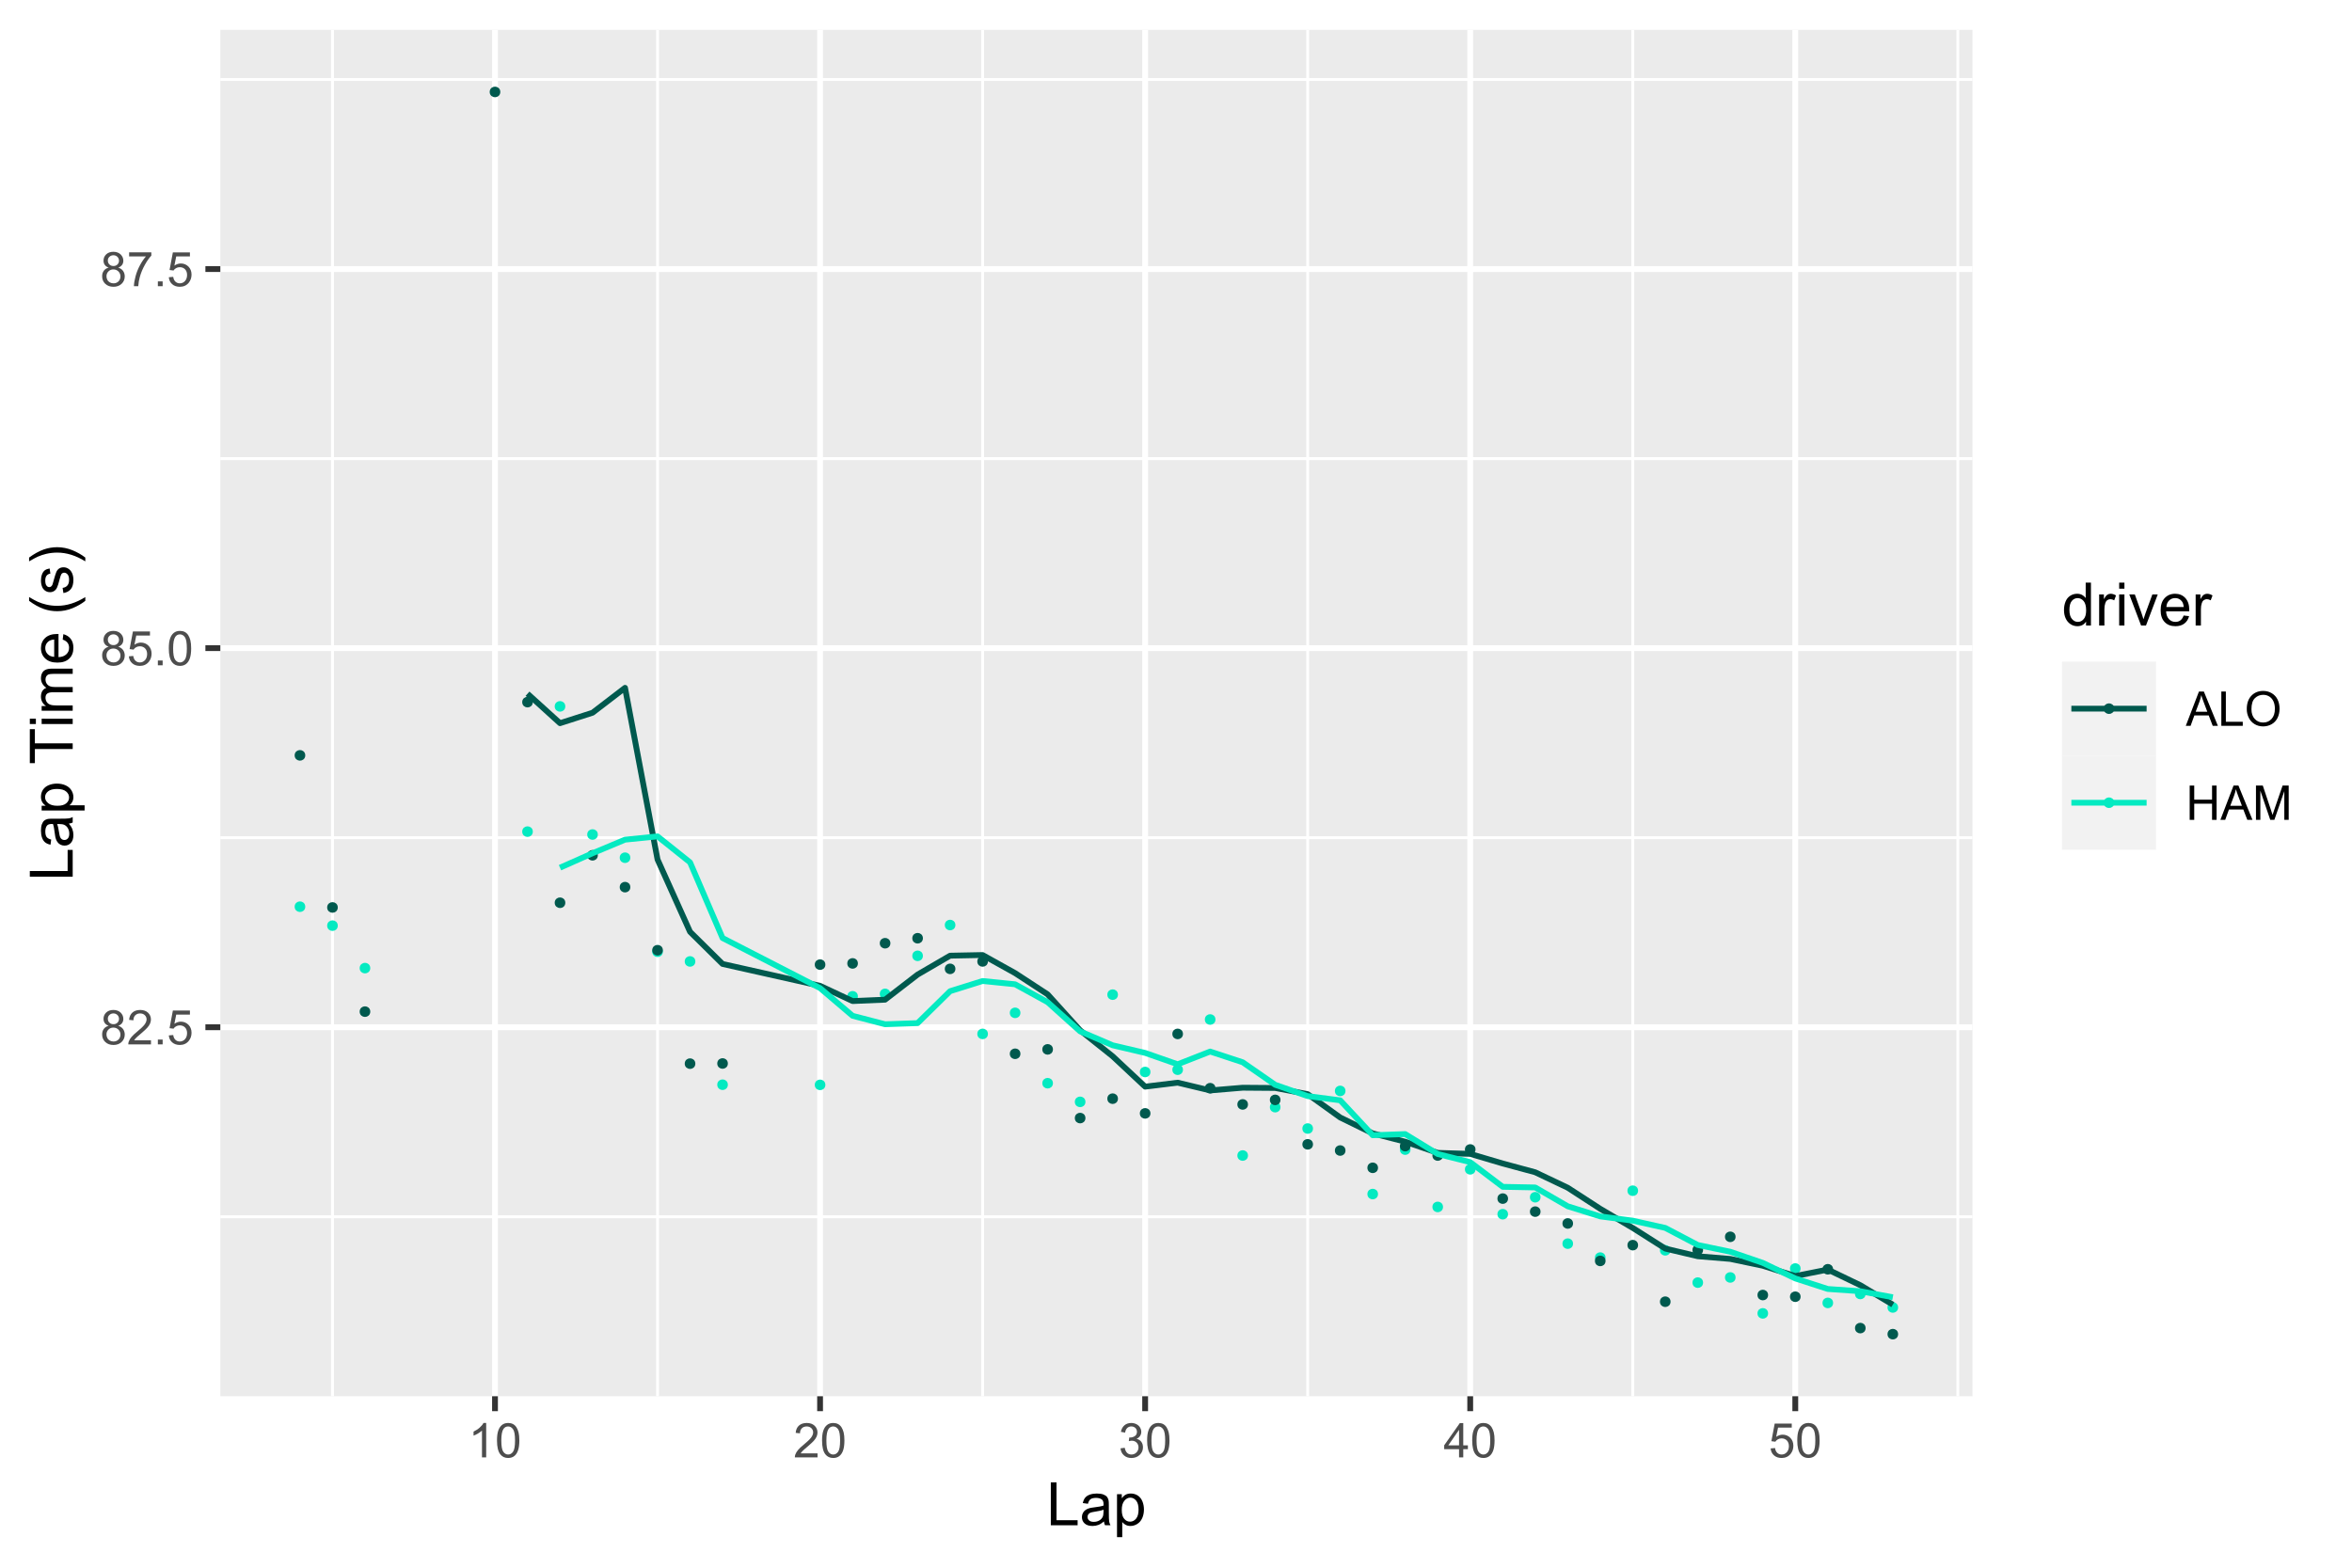 <?xml version="1.0" encoding="UTF-8"?>
<svg xmlns="http://www.w3.org/2000/svg" xmlns:xlink="http://www.w3.org/1999/xlink" width="432pt" height="288pt" viewBox="0 0 432 288" version="1.1">
<defs>
<g>
<symbol overflow="visible" id="glyph0-0">
<path style="stroke:none;" d="M 1.102 0 L 1.102 -5.5 L 5.5 -5.5 L 5.5 0 Z M 1.238 -0.137 L 5.363 -0.137 L 5.363 -5.363 L 1.238 -5.363 Z M 1.238 -0.137 "/>
</symbol>
<symbol overflow="visible" id="glyph0-1">
<path style="stroke:none;" d="M 1.555 -3.418 C 1.23 -3.531 0.992 -3.699 0.84 -3.918 C 0.684 -4.133 0.609 -4.395 0.609 -4.699 C 0.609 -5.156 0.773 -5.539 1.102 -5.855 C 1.43 -6.164 1.867 -6.32 2.418 -6.324 C 2.969 -6.32 3.41 -6.16 3.746 -5.844 C 4.078 -5.523 4.246 -5.137 4.25 -4.68 C 4.246 -4.387 4.172 -4.133 4.02 -3.918 C 3.863 -3.699 3.629 -3.531 3.32 -3.418 C 3.707 -3.285 4 -3.082 4.203 -2.805 C 4.402 -2.52 4.504 -2.184 4.508 -1.801 C 4.504 -1.258 4.312 -0.805 3.934 -0.441 C 3.551 -0.074 3.051 0.105 2.434 0.109 C 1.809 0.105 1.309 -0.074 0.926 -0.441 C 0.543 -0.809 0.352 -1.27 0.355 -1.82 C 0.352 -2.23 0.457 -2.574 0.668 -2.852 C 0.875 -3.125 1.168 -3.312 1.555 -3.418 Z M 1.402 -4.727 C 1.398 -4.426 1.496 -4.184 1.688 -3.996 C 1.879 -3.805 2.129 -3.707 2.438 -3.711 C 2.734 -3.707 2.977 -3.801 3.168 -3.992 C 3.355 -4.176 3.449 -4.406 3.453 -4.684 C 3.449 -4.965 3.352 -5.203 3.16 -5.398 C 2.961 -5.586 2.719 -5.684 2.43 -5.688 C 2.129 -5.684 1.883 -5.59 1.691 -5.402 C 1.496 -5.215 1.398 -4.988 1.402 -4.727 Z M 1.152 -1.816 C 1.148 -1.598 1.199 -1.383 1.309 -1.176 C 1.41 -0.969 1.566 -0.809 1.773 -0.695 C 1.98 -0.582 2.203 -0.527 2.441 -0.527 C 2.809 -0.527 3.113 -0.645 3.355 -0.883 C 3.594 -1.121 3.715 -1.426 3.719 -1.793 C 3.715 -2.164 3.59 -2.469 3.344 -2.715 C 3.094 -2.957 2.785 -3.082 2.414 -3.082 C 2.051 -3.082 1.75 -2.961 1.512 -2.719 C 1.27 -2.477 1.148 -2.176 1.152 -1.816 Z M 1.152 -1.816 "/>
</symbol>
<symbol overflow="visible" id="glyph0-2">
<path style="stroke:none;" d="M 4.43 -0.742 L 4.43 0 L 0.266 0 C 0.258 -0.188 0.289 -0.367 0.355 -0.539 C 0.461 -0.82 0.629 -1.098 0.863 -1.375 C 1.094 -1.648 1.434 -1.965 1.879 -2.328 C 2.562 -2.887 3.023 -3.332 3.266 -3.664 C 3.5 -3.988 3.621 -4.301 3.625 -4.594 C 3.621 -4.898 3.512 -5.156 3.297 -5.367 C 3.074 -5.578 2.789 -5.684 2.441 -5.684 C 2.066 -5.684 1.77 -5.57 1.547 -5.348 C 1.32 -5.125 1.207 -4.816 1.207 -4.422 L 0.414 -4.504 C 0.465 -5.094 0.668 -5.543 1.027 -5.855 C 1.379 -6.164 1.855 -6.32 2.457 -6.324 C 3.059 -6.32 3.539 -6.152 3.891 -5.82 C 4.242 -5.484 4.418 -5.07 4.422 -4.578 C 4.418 -4.32 4.367 -4.074 4.266 -3.832 C 4.164 -3.59 3.992 -3.332 3.754 -3.062 C 3.512 -2.793 3.113 -2.426 2.562 -1.957 C 2.094 -1.566 1.797 -1.301 1.664 -1.16 C 1.531 -1.02 1.422 -0.879 1.34 -0.742 Z M 4.43 -0.742 "/>
</symbol>
<symbol overflow="visible" id="glyph0-3">
<path style="stroke:none;" d="M 0.801 0 L 0.801 -0.883 L 1.68 -0.883 L 1.68 0 Z M 0.801 0 "/>
</symbol>
<symbol overflow="visible" id="glyph0-4">
<path style="stroke:none;" d="M 0.367 -1.648 L 1.176 -1.719 C 1.234 -1.32 1.375 -1.023 1.594 -0.824 C 1.812 -0.625 2.078 -0.527 2.391 -0.527 C 2.762 -0.527 3.074 -0.668 3.336 -0.949 C 3.59 -1.23 3.719 -1.602 3.723 -2.066 C 3.719 -2.504 3.594 -2.852 3.348 -3.109 C 3.098 -3.363 2.773 -3.492 2.375 -3.492 C 2.125 -3.492 1.902 -3.434 1.703 -3.32 C 1.5 -3.207 1.344 -3.062 1.23 -2.883 L 0.504 -2.977 L 1.113 -6.215 L 4.246 -6.215 L 4.246 -5.473 L 1.73 -5.473 L 1.391 -3.781 C 1.766 -4.039 2.164 -4.172 2.582 -4.176 C 3.129 -4.172 3.594 -3.98 3.973 -3.605 C 4.352 -3.223 4.539 -2.734 4.543 -2.137 C 4.539 -1.562 4.375 -1.07 4.043 -0.656 C 3.637 -0.148 3.086 0.105 2.391 0.109 C 1.816 0.105 1.348 -0.051 0.984 -0.371 C 0.621 -0.691 0.414 -1.117 0.367 -1.648 Z M 0.367 -1.648 "/>
</symbol>
<symbol overflow="visible" id="glyph0-5">
<path style="stroke:none;" d="M 0.367 -3.105 C 0.363 -3.848 0.438 -4.445 0.594 -4.902 C 0.742 -5.355 0.973 -5.707 1.277 -5.953 C 1.578 -6.199 1.957 -6.32 2.418 -6.324 C 2.754 -6.32 3.051 -6.254 3.309 -6.121 C 3.562 -5.984 3.773 -5.789 3.938 -5.531 C 4.102 -5.273 4.23 -4.961 4.328 -4.594 C 4.422 -4.227 4.469 -3.73 4.473 -3.105 C 4.469 -2.367 4.395 -1.77 4.242 -1.316 C 4.09 -0.859 3.863 -0.508 3.562 -0.262 C 3.258 -0.016 2.875 0.105 2.418 0.109 C 1.809 0.105 1.332 -0.109 0.988 -0.547 C 0.57 -1.066 0.363 -1.922 0.367 -3.105 Z M 1.16 -3.105 C 1.16 -2.07 1.281 -1.379 1.523 -1.039 C 1.766 -0.695 2.062 -0.527 2.418 -0.527 C 2.773 -0.527 3.074 -0.699 3.316 -1.043 C 3.559 -1.387 3.68 -2.074 3.68 -3.105 C 3.68 -4.145 3.559 -4.832 3.316 -5.172 C 3.074 -5.512 2.77 -5.684 2.41 -5.684 C 2.051 -5.684 1.77 -5.531 1.559 -5.234 C 1.293 -4.844 1.16 -4.137 1.16 -3.105 Z M 1.16 -3.105 "/>
</symbol>
<symbol overflow="visible" id="glyph0-6">
<path style="stroke:none;" d="M 0.418 -5.473 L 0.418 -6.219 L 4.496 -6.219 L 4.496 -5.617 C 4.09 -5.188 3.691 -4.621 3.301 -3.914 C 2.902 -3.203 2.602 -2.473 2.391 -1.73 C 2.234 -1.199 2.133 -0.625 2.094 0 L 1.297 0 C 1.305 -0.492 1.402 -1.09 1.59 -1.793 C 1.773 -2.496 2.043 -3.172 2.391 -3.824 C 2.738 -4.477 3.109 -5.027 3.504 -5.473 Z M 0.418 -5.473 "/>
</symbol>
<symbol overflow="visible" id="glyph0-7">
<path style="stroke:none;" d="M 3.277 0 L 2.504 0 L 2.504 -4.93 C 2.316 -4.75 2.074 -4.574 1.773 -4.395 C 1.469 -4.215 1.195 -4.082 0.957 -3.996 L 0.957 -4.742 C 1.387 -4.941 1.766 -5.188 2.09 -5.48 C 2.414 -5.77 2.645 -6.051 2.781 -6.324 L 3.277 -6.324 Z M 3.277 0 "/>
</symbol>
<symbol overflow="visible" id="glyph0-8">
<path style="stroke:none;" d="M 0.371 -1.664 L 1.145 -1.766 C 1.23 -1.324 1.383 -1.008 1.598 -0.816 C 1.809 -0.621 2.066 -0.527 2.375 -0.527 C 2.734 -0.527 3.043 -0.652 3.297 -0.906 C 3.547 -1.156 3.672 -1.469 3.676 -1.844 C 3.672 -2.195 3.555 -2.488 3.324 -2.719 C 3.09 -2.949 2.797 -3.062 2.441 -3.066 C 2.293 -3.062 2.109 -3.035 1.895 -2.98 L 1.98 -3.66 C 2.031 -3.652 2.07 -3.648 2.105 -3.652 C 2.434 -3.648 2.73 -3.734 2.996 -3.91 C 3.254 -4.078 3.387 -4.344 3.391 -4.703 C 3.387 -4.984 3.289 -5.219 3.102 -5.406 C 2.906 -5.59 2.66 -5.684 2.359 -5.688 C 2.055 -5.684 1.805 -5.59 1.605 -5.402 C 1.402 -5.215 1.273 -4.93 1.219 -4.555 L 0.445 -4.691 C 0.539 -5.207 0.754 -5.609 1.09 -5.895 C 1.426 -6.18 1.844 -6.32 2.344 -6.324 C 2.688 -6.32 3.004 -6.246 3.293 -6.102 C 3.582 -5.953 3.801 -5.754 3.953 -5.5 C 4.105 -5.242 4.184 -4.973 4.184 -4.688 C 4.184 -4.414 4.109 -4.164 3.965 -3.945 C 3.816 -3.719 3.602 -3.543 3.316 -3.41 C 3.688 -3.324 3.977 -3.145 4.184 -2.875 C 4.391 -2.602 4.492 -2.262 4.496 -1.859 C 4.492 -1.305 4.293 -0.84 3.895 -0.461 C 3.492 -0.078 2.984 0.109 2.371 0.113 C 1.816 0.109 1.355 -0.051 0.992 -0.379 C 0.625 -0.707 0.418 -1.137 0.371 -1.664 Z M 0.371 -1.664 "/>
</symbol>
<symbol overflow="visible" id="glyph0-9">
<path style="stroke:none;" d="M 2.844 0 L 2.844 -1.508 L 0.113 -1.508 L 0.113 -2.219 L 2.988 -6.301 L 3.617 -6.301 L 3.617 -2.219 L 4.469 -2.219 L 4.469 -1.508 L 3.617 -1.508 L 3.617 0 Z M 2.844 -2.219 L 2.844 -5.059 L 0.871 -2.219 Z M 2.844 -2.219 "/>
</symbol>
<symbol overflow="visible" id="glyph0-10">
<path style="stroke:none;" d="M -0.012 0 L 2.406 -6.301 L 3.305 -6.301 L 5.883 0 L 4.934 0 L 4.199 -1.906 L 1.562 -1.906 L 0.871 0 Z M 1.805 -2.586 L 3.941 -2.586 L 3.281 -4.332 C 3.078 -4.855 2.93 -5.293 2.836 -5.637 C 2.754 -5.23 2.641 -4.828 2.496 -4.434 Z M 1.805 -2.586 "/>
</symbol>
<symbol overflow="visible" id="glyph0-11">
<path style="stroke:none;" d="M 0.645 0 L 0.645 -6.301 L 1.477 -6.301 L 1.477 -0.742 L 4.582 -0.742 L 4.582 0 Z M 0.645 0 "/>
</symbol>
<symbol overflow="visible" id="glyph0-12">
<path style="stroke:none;" d="M 0.426 -3.066 C 0.422 -4.109 0.703 -4.93 1.266 -5.523 C 1.828 -6.113 2.551 -6.41 3.441 -6.41 C 4.02 -6.41 4.543 -6.27 5.012 -5.992 C 5.477 -5.715 5.836 -5.328 6.082 -4.832 C 6.324 -4.332 6.445 -3.77 6.449 -3.141 C 6.445 -2.5 6.316 -1.926 6.062 -1.426 C 5.801 -0.918 5.434 -0.539 4.965 -0.281 C 4.488 -0.023 3.98 0.105 3.438 0.109 C 2.84 0.105 2.309 -0.035 1.848 -0.32 C 1.379 -0.605 1.027 -0.996 0.785 -1.496 C 0.543 -1.988 0.422 -2.512 0.426 -3.066 Z M 1.285 -3.055 C 1.281 -2.293 1.484 -1.695 1.895 -1.262 C 2.301 -0.82 2.816 -0.602 3.434 -0.605 C 4.059 -0.602 4.574 -0.824 4.98 -1.266 C 5.387 -1.707 5.59 -2.332 5.59 -3.145 C 5.59 -3.656 5.5 -4.105 5.328 -4.488 C 5.152 -4.871 4.902 -5.168 4.57 -5.379 C 4.234 -5.59 3.859 -5.695 3.445 -5.695 C 2.855 -5.695 2.348 -5.492 1.922 -5.086 C 1.496 -4.68 1.281 -4 1.285 -3.055 Z M 1.285 -3.055 "/>
</symbol>
<symbol overflow="visible" id="glyph0-13">
<path style="stroke:none;" d="M 0.703 0 L 0.703 -6.301 L 1.539 -6.301 L 1.539 -3.711 L 4.812 -3.711 L 4.812 -6.301 L 5.645 -6.301 L 5.645 0 L 4.812 0 L 4.812 -2.969 L 1.539 -2.969 L 1.539 0 Z M 0.703 0 "/>
</symbol>
<symbol overflow="visible" id="glyph0-14">
<path style="stroke:none;" d="M 0.652 0 L 0.652 -6.301 L 1.906 -6.301 L 3.398 -1.84 C 3.535 -1.422 3.633 -1.109 3.699 -0.906 C 3.77 -1.133 3.883 -1.469 4.035 -1.918 L 5.543 -6.301 L 6.664 -6.301 L 6.664 0 L 5.859 0 L 5.859 -5.273 L 4.031 0 L 3.277 0 L 1.457 -5.363 L 1.457 0 Z M 0.652 0 "/>
</symbol>
<symbol overflow="visible" id="glyph1-0">
<path style="stroke:none;" d="M 1.375 0 L 1.375 -6.875 L 6.875 -6.875 L 6.875 0 Z M 1.547 -0.172 L 6.703 -0.172 L 6.703 -6.703 L 1.547 -6.703 Z M 1.547 -0.172 "/>
</symbol>
<symbol overflow="visible" id="glyph1-1">
<path style="stroke:none;" d="M 0.805 0 L 0.805 -7.875 L 1.848 -7.875 L 1.848 -0.93 L 5.727 -0.93 L 5.727 0 Z M 0.805 0 "/>
</symbol>
<symbol overflow="visible" id="glyph1-2">
<path style="stroke:none;" d="M 4.445 -0.703 C 4.086 -0.398 3.742 -0.184 3.414 -0.059 C 3.082 0.066 2.727 0.129 2.348 0.129 C 1.719 0.129 1.238 -0.023 0.902 -0.328 C 0.566 -0.633 0.398 -1.023 0.398 -1.504 C 0.398 -1.781 0.461 -2.035 0.586 -2.27 C 0.711 -2.496 0.875 -2.684 1.086 -2.824 C 1.289 -2.965 1.523 -3.07 1.781 -3.141 C 1.969 -3.191 2.254 -3.238 2.641 -3.289 C 3.418 -3.375 3.992 -3.488 4.367 -3.621 C 4.367 -3.754 4.371 -3.836 4.371 -3.871 C 4.371 -4.266 4.277 -4.543 4.098 -4.703 C 3.848 -4.918 3.48 -5.027 2.996 -5.031 C 2.539 -5.027 2.203 -4.949 1.988 -4.793 C 1.77 -4.633 1.609 -4.352 1.508 -3.949 L 0.562 -4.078 C 0.648 -4.48 0.789 -4.805 0.988 -5.055 C 1.184 -5.301 1.469 -5.492 1.844 -5.629 C 2.215 -5.762 2.645 -5.828 3.137 -5.832 C 3.621 -5.828 4.02 -5.773 4.324 -5.66 C 4.629 -5.543 4.852 -5.398 4.996 -5.227 C 5.137 -5.055 5.238 -4.836 5.297 -4.57 C 5.328 -4.406 5.344 -4.109 5.344 -3.68 L 5.344 -2.391 C 5.344 -1.492 5.363 -0.922 5.406 -0.684 C 5.445 -0.445 5.527 -0.219 5.648 0 L 4.641 0 C 4.539 -0.199 4.473 -0.434 4.445 -0.703 Z M 4.367 -2.863 C 4.012 -2.719 3.488 -2.598 2.789 -2.496 C 2.391 -2.438 2.105 -2.371 1.941 -2.301 C 1.773 -2.227 1.648 -2.121 1.562 -1.988 C 1.473 -1.848 1.43 -1.695 1.43 -1.531 C 1.43 -1.27 1.527 -1.055 1.723 -0.887 C 1.918 -0.711 2.203 -0.625 2.578 -0.629 C 2.949 -0.625 3.277 -0.707 3.57 -0.871 C 3.859 -1.031 4.074 -1.254 4.211 -1.543 C 4.312 -1.754 4.363 -2.078 4.367 -2.508 Z M 4.367 -2.863 "/>
</symbol>
<symbol overflow="visible" id="glyph1-3">
<path style="stroke:none;" d="M 0.727 2.188 L 0.727 -5.703 L 1.605 -5.703 L 1.605 -4.961 C 1.812 -5.25 2.047 -5.469 2.309 -5.613 C 2.57 -5.758 2.887 -5.828 3.262 -5.832 C 3.746 -5.828 4.176 -5.703 4.551 -5.457 C 4.922 -5.203 5.203 -4.852 5.391 -4.395 C 5.578 -3.938 5.672 -3.438 5.676 -2.895 C 5.672 -2.309 5.566 -1.781 5.359 -1.316 C 5.148 -0.848 4.844 -0.488 4.449 -0.242 C 4.047 0.008 3.629 0.129 3.191 0.129 C 2.867 0.129 2.578 0.062 2.32 -0.074 C 2.062 -0.211 1.852 -0.383 1.691 -0.59 L 1.691 2.188 Z M 1.602 -2.82 C 1.598 -2.082 1.746 -1.539 2.047 -1.191 C 2.34 -0.836 2.699 -0.66 3.125 -0.664 C 3.551 -0.66 3.918 -0.844 4.227 -1.211 C 4.531 -1.574 4.688 -2.137 4.688 -2.898 C 4.688 -3.625 4.535 -4.168 4.238 -4.531 C 3.938 -4.891 3.582 -5.074 3.168 -5.074 C 2.754 -5.074 2.391 -4.879 2.074 -4.496 C 1.758 -4.109 1.598 -3.551 1.602 -2.82 Z M 1.602 -2.82 "/>
</symbol>
<symbol overflow="visible" id="glyph1-4">
<path style="stroke:none;" d="M 4.426 0 L 4.426 -0.719 C 4.059 -0.152 3.527 0.129 2.832 0.129 C 2.371 0.129 1.953 0.004 1.574 -0.246 C 1.191 -0.496 0.895 -0.844 0.688 -1.297 C 0.477 -1.742 0.375 -2.262 0.375 -2.848 C 0.375 -3.414 0.469 -3.93 0.66 -4.395 C 0.848 -4.859 1.133 -5.215 1.516 -5.461 C 1.895 -5.707 2.32 -5.828 2.789 -5.832 C 3.133 -5.828 3.438 -5.758 3.707 -5.613 C 3.973 -5.469 4.191 -5.277 4.359 -5.047 L 4.359 -7.875 L 5.324 -7.875 L 5.324 0 Z M 1.371 -2.848 C 1.371 -2.113 1.523 -1.566 1.832 -1.207 C 2.137 -0.844 2.5 -0.66 2.922 -0.664 C 3.34 -0.66 3.699 -0.836 3.996 -1.184 C 4.293 -1.527 4.441 -2.055 4.441 -2.766 C 4.441 -3.547 4.289 -4.117 3.988 -4.484 C 3.688 -4.844 3.316 -5.027 2.879 -5.031 C 2.445 -5.027 2.086 -4.852 1.801 -4.504 C 1.512 -4.152 1.371 -3.602 1.371 -2.848 Z M 1.371 -2.848 "/>
</symbol>
<symbol overflow="visible" id="glyph1-5">
<path style="stroke:none;" d="M 0.715 0 L 0.715 -5.703 L 1.586 -5.703 L 1.586 -4.84 C 1.805 -5.242 2.008 -5.508 2.199 -5.637 C 2.383 -5.766 2.59 -5.828 2.82 -5.832 C 3.141 -5.828 3.473 -5.727 3.812 -5.523 L 3.48 -4.625 C 3.242 -4.762 3.004 -4.832 2.773 -4.836 C 2.555 -4.832 2.363 -4.77 2.199 -4.645 C 2.027 -4.516 1.91 -4.34 1.844 -4.113 C 1.73 -3.77 1.676 -3.391 1.68 -2.984 L 1.68 0 Z M 0.715 0 "/>
</symbol>
<symbol overflow="visible" id="glyph1-6">
<path style="stroke:none;" d="M 0.73 -6.762 L 0.73 -7.875 L 1.695 -7.875 L 1.695 -6.762 Z M 0.73 0 L 0.73 -5.703 L 1.695 -5.703 L 1.695 0 Z M 0.73 0 "/>
</symbol>
<symbol overflow="visible" id="glyph1-7">
<path style="stroke:none;" d="M 2.309 0 L 0.141 -5.703 L 1.16 -5.703 L 2.383 -2.289 C 2.512 -1.918 2.633 -1.535 2.75 -1.141 C 2.832 -1.438 2.953 -1.797 3.109 -2.223 L 4.379 -5.703 L 5.371 -5.703 L 3.211 0 Z M 2.309 0 "/>
</symbol>
<symbol overflow="visible" id="glyph1-8">
<path style="stroke:none;" d="M 4.629 -1.836 L 5.629 -1.715 C 5.469 -1.125 5.176 -0.672 4.75 -0.352 C 4.324 -0.031 3.781 0.129 3.121 0.129 C 2.281 0.129 1.617 -0.125 1.133 -0.641 C 0.641 -1.152 0.398 -1.875 0.402 -2.805 C 0.398 -3.762 0.645 -4.504 1.145 -5.035 C 1.637 -5.562 2.277 -5.828 3.066 -5.832 C 3.824 -5.828 4.449 -5.57 4.934 -5.051 C 5.418 -4.531 5.66 -3.801 5.66 -2.863 C 5.66 -2.805 5.656 -2.719 5.656 -2.605 L 1.402 -2.605 C 1.434 -1.977 1.613 -1.496 1.934 -1.164 C 2.25 -0.828 2.645 -0.66 3.125 -0.664 C 3.477 -0.66 3.781 -0.754 4.031 -0.945 C 4.281 -1.129 4.48 -1.426 4.629 -1.836 Z M 1.457 -3.398 L 4.641 -3.398 C 4.598 -3.879 4.473 -4.238 4.273 -4.48 C 3.961 -4.852 3.562 -5.039 3.078 -5.039 C 2.629 -5.039 2.258 -4.891 1.957 -4.594 C 1.652 -4.297 1.484 -3.898 1.457 -3.398 Z M 1.457 -3.398 "/>
</symbol>
<symbol overflow="visible" id="glyph2-0">
<path style="stroke:none;" d="M 0 -1.375 L -6.875 -1.375 L -6.875 -6.875 L 0 -6.875 Z M -0.172 -1.547 L -0.172 -6.703 L -6.703 -6.703 L -6.703 -1.547 Z M -0.172 -1.547 "/>
</symbol>
<symbol overflow="visible" id="glyph2-1">
<path style="stroke:none;" d="M 0 -0.805 L -7.875 -0.805 L -7.875 -1.848 L -0.93 -1.848 L -0.93 -5.727 L 0 -5.727 Z M 0 -0.805 "/>
</symbol>
<symbol overflow="visible" id="glyph2-2">
<path style="stroke:none;" d="M -0.703 -4.445 C -0.398 -4.086 -0.184 -3.742 -0.059 -3.414 C 0.066 -3.082 0.129 -2.727 0.129 -2.348 C 0.129 -1.719 -0.023 -1.238 -0.328 -0.902 C -0.633 -0.566 -1.023 -0.398 -1.504 -0.398 C -1.781 -0.398 -2.035 -0.461 -2.27 -0.586 C -2.496 -0.711 -2.684 -0.875 -2.824 -1.086 C -2.965 -1.289 -3.07 -1.523 -3.141 -1.785 C -3.191 -1.969 -3.238 -2.254 -3.289 -2.641 C -3.375 -3.418 -3.488 -3.992 -3.621 -4.367 C -3.754 -4.367 -3.836 -4.371 -3.871 -4.371 C -4.266 -4.371 -4.543 -4.277 -4.703 -4.098 C -4.918 -3.848 -5.027 -3.48 -5.031 -2.996 C -5.027 -2.539 -4.949 -2.203 -4.793 -1.988 C -4.633 -1.77 -4.352 -1.609 -3.949 -1.508 L -4.078 -0.562 C -4.48 -0.648 -4.805 -0.789 -5.055 -0.988 C -5.301 -1.184 -5.492 -1.469 -5.629 -1.844 C -5.762 -2.215 -5.828 -2.645 -5.832 -3.137 C -5.828 -3.621 -5.773 -4.02 -5.66 -4.324 C -5.543 -4.629 -5.398 -4.852 -5.227 -4.996 C -5.055 -5.137 -4.836 -5.238 -4.57 -5.297 C -4.406 -5.328 -4.109 -5.344 -3.68 -5.344 L -2.391 -5.344 C -1.492 -5.344 -0.922 -5.363 -0.684 -5.406 C -0.445 -5.445 -0.219 -5.527 0 -5.648 L 0 -4.641 C -0.199 -4.539 -0.434 -4.473 -0.703 -4.445 Z M -2.863 -4.367 C -2.719 -4.012 -2.598 -3.488 -2.496 -2.789 C -2.438 -2.391 -2.371 -2.109 -2.301 -1.945 C -2.227 -1.781 -2.121 -1.652 -1.988 -1.562 C -1.848 -1.473 -1.695 -1.43 -1.531 -1.43 C -1.27 -1.43 -1.055 -1.527 -0.887 -1.723 C -0.711 -1.918 -0.625 -2.203 -0.629 -2.578 C -0.625 -2.949 -0.707 -3.277 -0.871 -3.57 C -1.031 -3.859 -1.254 -4.074 -1.543 -4.211 C -1.754 -4.312 -2.078 -4.363 -2.508 -4.367 Z M -2.863 -4.367 "/>
</symbol>
<symbol overflow="visible" id="glyph2-3">
<path style="stroke:none;" d="M 2.188 -0.727 L -5.703 -0.727 L -5.703 -1.605 L -4.961 -1.605 C -5.25 -1.812 -5.469 -2.047 -5.613 -2.309 C -5.758 -2.57 -5.828 -2.887 -5.832 -3.262 C -5.828 -3.746 -5.703 -4.176 -5.457 -4.551 C -5.203 -4.922 -4.852 -5.203 -4.395 -5.391 C -3.938 -5.578 -3.438 -5.672 -2.895 -5.676 C -2.309 -5.672 -1.781 -5.566 -1.316 -5.359 C -0.848 -5.148 -0.488 -4.844 -0.242 -4.449 C 0.008 -4.047 0.129 -3.629 0.129 -3.191 C 0.129 -2.867 0.062 -2.578 -0.074 -2.32 C -0.207 -2.062 -0.379 -1.852 -0.59 -1.691 L 2.188 -1.691 Z M -2.82 -1.602 C -2.082 -1.598 -1.539 -1.746 -1.191 -2.047 C -0.836 -2.34 -0.66 -2.699 -0.664 -3.125 C -0.66 -3.551 -0.844 -3.918 -1.211 -4.227 C -1.574 -4.531 -2.137 -4.688 -2.898 -4.688 C -3.625 -4.688 -4.168 -4.535 -4.531 -4.238 C -4.891 -3.938 -5.074 -3.582 -5.074 -3.168 C -5.074 -2.754 -4.879 -2.391 -4.496 -2.074 C -4.109 -1.758 -3.551 -1.598 -2.82 -1.602 Z M -2.82 -1.602 "/>
</symbol>
<symbol overflow="visible" id="glyph2-4">
<path style="stroke:none;" d=""/>
</symbol>
<symbol overflow="visible" id="glyph2-5">
<path style="stroke:none;" d="M 0 -2.852 L -6.945 -2.852 L -6.945 -0.258 L -7.875 -0.258 L -7.875 -6.5 L -6.945 -6.5 L -6.945 -3.895 L 0 -3.895 Z M 0 -2.852 "/>
</symbol>
<symbol overflow="visible" id="glyph2-6">
<path style="stroke:none;" d="M -6.762 -0.73 L -7.875 -0.73 L -7.875 -1.699 L -6.762 -1.699 Z M 0 -0.73 L -5.703 -0.73 L -5.703 -1.699 L 0 -1.695 Z M 0 -0.73 "/>
</symbol>
<symbol overflow="visible" id="glyph2-7">
<path style="stroke:none;" d="M 0 -0.727 L -5.703 -0.727 L -5.703 -1.59 L -4.902 -1.59 C -5.18 -1.766 -5.406 -2.004 -5.578 -2.305 C -5.746 -2.598 -5.828 -2.938 -5.832 -3.32 C -5.828 -3.738 -5.742 -4.086 -5.566 -4.359 C -5.391 -4.629 -5.145 -4.816 -4.836 -4.93 C -5.496 -5.379 -5.828 -5.969 -5.832 -6.691 C -5.828 -7.254 -5.672 -7.688 -5.363 -7.996 C -5.047 -8.297 -4.566 -8.449 -3.914 -8.453 L 0 -8.453 L 0 -7.492 L -3.594 -7.492 C -3.977 -7.488 -4.254 -7.457 -4.426 -7.398 C -4.594 -7.332 -4.734 -7.219 -4.84 -7.059 C -4.941 -6.891 -4.992 -6.695 -4.996 -6.477 C -4.992 -6.07 -4.859 -5.738 -4.594 -5.477 C -4.328 -5.211 -3.898 -5.078 -3.312 -5.082 L 0 -5.082 L 0 -4.113 L -3.707 -4.113 C -4.133 -4.113 -4.453 -4.031 -4.672 -3.875 C -4.883 -3.715 -4.992 -3.461 -4.996 -3.105 C -4.992 -2.832 -4.922 -2.578 -4.781 -2.348 C -4.637 -2.117 -4.426 -1.949 -4.152 -1.848 C -3.875 -1.738 -3.477 -1.688 -2.961 -1.691 L 0 -1.691 Z M 0 -0.727 "/>
</symbol>
<symbol overflow="visible" id="glyph2-8">
<path style="stroke:none;" d="M -1.836 -4.629 L -1.715 -5.629 C -1.125 -5.469 -0.672 -5.176 -0.352 -4.75 C -0.031 -4.324 0.129 -3.781 0.129 -3.121 C 0.129 -2.281 -0.125 -1.617 -0.641 -1.133 C -1.152 -0.641 -1.875 -0.398 -2.805 -0.402 C -3.762 -0.398 -4.504 -0.645 -5.035 -1.145 C -5.562 -1.637 -5.828 -2.277 -5.832 -3.066 C -5.828 -3.824 -5.57 -4.449 -5.051 -4.934 C -4.531 -5.418 -3.801 -5.66 -2.863 -5.66 C -2.805 -5.66 -2.719 -5.656 -2.605 -5.656 L -2.605 -1.402 C -1.977 -1.434 -1.496 -1.613 -1.164 -1.934 C -0.828 -2.25 -0.66 -2.645 -0.664 -3.125 C -0.66 -3.477 -0.754 -3.781 -0.941 -4.031 C -1.125 -4.281 -1.422 -4.48 -1.836 -4.629 Z M -3.398 -1.457 L -3.398 -4.641 C -3.879 -4.598 -4.238 -4.473 -4.48 -4.273 C -4.852 -3.961 -5.039 -3.562 -5.039 -3.078 C -5.039 -2.629 -4.891 -2.258 -4.594 -1.957 C -4.297 -1.652 -3.898 -1.484 -3.398 -1.457 Z M -3.398 -1.457 "/>
</symbol>
<symbol overflow="visible" id="glyph2-9">
<path style="stroke:none;" d="M 2.316 -2.574 C 1.637 -2.035 0.852 -1.586 -0.047 -1.219 C -0.949 -0.852 -1.883 -0.668 -2.852 -0.668 C -3.699 -0.668 -4.516 -0.805 -5.301 -1.078 C -6.203 -1.398 -7.105 -1.895 -8.008 -2.574 L -8.008 -3.266 C -7.262 -2.828 -6.73 -2.543 -6.414 -2.406 C -5.918 -2.184 -5.402 -2.012 -4.867 -1.891 C -4.195 -1.734 -3.523 -1.656 -2.848 -1.66 C -1.121 -1.656 0.598 -2.191 2.316 -3.266 Z M 2.316 -2.574 "/>
</symbol>
<symbol overflow="visible" id="glyph2-10">
<path style="stroke:none;" d="M -1.703 -0.34 L -1.852 -1.293 C -1.469 -1.344 -1.172 -1.492 -0.969 -1.742 C -0.762 -1.984 -0.66 -2.328 -0.664 -2.773 C -0.66 -3.211 -0.75 -3.539 -0.934 -3.758 C -1.113 -3.969 -1.328 -4.078 -1.574 -4.082 C -1.789 -4.078 -1.961 -3.984 -2.09 -3.797 C -2.172 -3.664 -2.281 -3.332 -2.418 -2.809 C -2.594 -2.098 -2.75 -1.609 -2.883 -1.336 C -3.012 -1.062 -3.191 -0.852 -3.422 -0.711 C -3.652 -0.566 -3.906 -0.496 -4.188 -0.5 C -4.441 -0.496 -4.676 -0.555 -4.895 -0.672 C -5.105 -0.785 -5.289 -0.945 -5.438 -1.148 C -5.547 -1.297 -5.637 -1.5 -5.715 -1.762 C -5.789 -2.02 -5.828 -2.301 -5.832 -2.602 C -5.828 -3.047 -5.766 -3.438 -5.637 -3.777 C -5.508 -4.113 -5.332 -4.363 -5.113 -4.527 C -4.891 -4.688 -4.598 -4.797 -4.234 -4.859 L -4.102 -3.914 C -4.395 -3.871 -4.621 -3.746 -4.789 -3.543 C -4.953 -3.336 -5.039 -3.043 -5.039 -2.668 C -5.039 -2.223 -4.965 -1.906 -4.816 -1.719 C -4.668 -1.523 -4.496 -1.43 -4.301 -1.434 C -4.176 -1.43 -4.062 -1.469 -3.965 -1.551 C -3.859 -1.629 -3.773 -1.754 -3.707 -1.922 C -3.668 -2.016 -3.586 -2.301 -3.461 -2.777 C -3.273 -3.461 -3.121 -3.938 -3.008 -4.207 C -2.891 -4.477 -2.723 -4.688 -2.5 -4.844 C -2.277 -4.996 -2.004 -5.074 -1.676 -5.074 C -1.352 -5.074 -1.047 -4.98 -0.766 -4.793 C -0.48 -4.605 -0.262 -4.332 -0.105 -3.98 C 0.051 -3.621 0.129 -3.223 0.129 -2.777 C 0.129 -2.035 -0.023 -1.469 -0.332 -1.082 C -0.641 -0.691 -1.098 -0.445 -1.703 -0.34 Z M -1.703 -0.34 "/>
</symbol>
<symbol overflow="visible" id="glyph2-11">
<path style="stroke:none;" d="M 2.316 -1.359 L 2.316 -0.664 C 0.598 -1.734 -1.121 -2.273 -2.848 -2.273 C -3.52 -2.273 -4.188 -2.195 -4.852 -2.043 C -5.387 -1.918 -5.902 -1.746 -6.398 -1.531 C -6.719 -1.387 -7.254 -1.102 -8.008 -0.668 L -8.008 -1.359 C -7.105 -2.031 -6.203 -2.527 -5.301 -2.852 C -4.516 -3.125 -3.699 -3.262 -2.852 -3.266 C -1.883 -3.262 -0.949 -3.078 -0.047 -2.707 C 0.852 -2.336 1.637 -1.887 2.316 -1.359 Z M 2.316 -1.359 "/>
</symbol>
</g>
<clipPath id="clip1">
  <path d="M 40.469 5.48 L 362.289 5.48 L 362.289 256.512 L 40.469 256.512 Z M 40.469 5.48 "/>
</clipPath>
<clipPath id="clip2">
  <path d="M 40.469 223 L 362.289 223 L 362.289 224 L 40.469 224 Z M 40.469 223 "/>
</clipPath>
<clipPath id="clip3">
  <path d="M 40.469 153 L 362.289 153 L 362.289 155 L 40.469 155 Z M 40.469 153 "/>
</clipPath>
<clipPath id="clip4">
  <path d="M 40.469 83 L 362.289 83 L 362.289 85 L 40.469 85 Z M 40.469 83 "/>
</clipPath>
<clipPath id="clip5">
  <path d="M 40.469 14 L 362.289 14 L 362.289 15 L 40.469 15 Z M 40.469 14 "/>
</clipPath>
<clipPath id="clip6">
  <path d="M 60 5.48 L 62 5.48 L 62 256.512 L 60 256.512 Z M 60 5.48 "/>
</clipPath>
<clipPath id="clip7">
  <path d="M 120 5.48 L 122 5.48 L 122 256.512 L 120 256.512 Z M 120 5.48 "/>
</clipPath>
<clipPath id="clip8">
  <path d="M 180 5.48 L 181 5.48 L 181 256.512 L 180 256.512 Z M 180 5.48 "/>
</clipPath>
<clipPath id="clip9">
  <path d="M 239 5.48 L 241 5.48 L 241 256.512 L 239 256.512 Z M 239 5.48 "/>
</clipPath>
<clipPath id="clip10">
  <path d="M 299 5.48 L 301 5.48 L 301 256.512 L 299 256.512 Z M 299 5.48 "/>
</clipPath>
<clipPath id="clip11">
  <path d="M 359 5.48 L 360 5.48 L 360 256.512 L 359 256.512 Z M 359 5.48 "/>
</clipPath>
<clipPath id="clip12">
  <path d="M 40.469 188 L 362.289 188 L 362.289 190 L 40.469 190 Z M 40.469 188 "/>
</clipPath>
<clipPath id="clip13">
  <path d="M 40.469 118 L 362.289 118 L 362.289 120 L 40.469 120 Z M 40.469 118 "/>
</clipPath>
<clipPath id="clip14">
  <path d="M 40.469 48 L 362.289 48 L 362.289 50 L 40.469 50 Z M 40.469 48 "/>
</clipPath>
<clipPath id="clip15">
  <path d="M 90 5.48 L 92 5.48 L 92 256.512 L 90 256.512 Z M 90 5.48 "/>
</clipPath>
<clipPath id="clip16">
  <path d="M 150 5.48 L 152 5.48 L 152 256.512 L 150 256.512 Z M 150 5.48 "/>
</clipPath>
<clipPath id="clip17">
  <path d="M 209 5.48 L 211 5.48 L 211 256.512 L 209 256.512 Z M 209 5.48 "/>
</clipPath>
<clipPath id="clip18">
  <path d="M 269 5.48 L 271 5.48 L 271 256.512 L 269 256.512 Z M 269 5.48 "/>
</clipPath>
<clipPath id="clip19">
  <path d="M 329 5.48 L 331 5.48 L 331 256.512 L 329 256.512 Z M 329 5.48 "/>
</clipPath>
</defs>
<g id="surface291">
<rect x="0" y="0" width="432" height="288" style="fill:rgb(100%,100%,100%);fill-opacity:1;stroke:none;"/>
<rect x="0" y="0" width="432" height="288" style="fill:rgb(100%,100%,100%);fill-opacity:1;stroke:none;"/>
<path style="fill:none;stroke-width:1.067;stroke-linecap:round;stroke-linejoin:round;stroke:rgb(100%,100%,100%);stroke-opacity:1;stroke-miterlimit:10;" d="M 0 288 L 432 288 L 432 0 L 0 0 Z M 0 288 "/>
<g clip-path="url(#clip1)" clip-rule="nonzero">
<path style=" stroke:none;fill-rule:nonzero;fill:rgb(92.157%,92.157%,92.157%);fill-opacity:1;" d="M 40.469 256.508 L 362.289 256.508 L 362.289 5.477 L 40.469 5.477 Z M 40.469 256.508 "/>
</g>
<g clip-path="url(#clip2)" clip-rule="nonzero">
<path style="fill:none;stroke-width:0.533;stroke-linecap:butt;stroke-linejoin:round;stroke:rgb(100%,100%,100%);stroke-opacity:1;stroke-miterlimit:10;" d="M 40.469 223.535 L 362.289 223.535 "/>
</g>
<g clip-path="url(#clip3)" clip-rule="nonzero">
<path style="fill:none;stroke-width:0.533;stroke-linecap:butt;stroke-linejoin:round;stroke:rgb(100%,100%,100%);stroke-opacity:1;stroke-miterlimit:10;" d="M 40.469 153.895 L 362.289 153.895 "/>
</g>
<g clip-path="url(#clip4)" clip-rule="nonzero">
<path style="fill:none;stroke-width:0.533;stroke-linecap:butt;stroke-linejoin:round;stroke:rgb(100%,100%,100%);stroke-opacity:1;stroke-miterlimit:10;" d="M 40.469 84.25 L 362.289 84.25 "/>
</g>
<g clip-path="url(#clip5)" clip-rule="nonzero">
<path style="fill:none;stroke-width:0.533;stroke-linecap:butt;stroke-linejoin:round;stroke:rgb(100%,100%,100%);stroke-opacity:1;stroke-miterlimit:10;" d="M 40.469 14.605 L 362.289 14.605 "/>
</g>
<g clip-path="url(#clip6)" clip-rule="nonzero">
<path style="fill:none;stroke-width:0.533;stroke-linecap:butt;stroke-linejoin:round;stroke:rgb(100%,100%,100%);stroke-opacity:1;stroke-miterlimit:10;" d="M 61.066 256.508 L 61.066 5.48 "/>
</g>
<g clip-path="url(#clip7)" clip-rule="nonzero">
<path style="fill:none;stroke-width:0.533;stroke-linecap:butt;stroke-linejoin:round;stroke:rgb(100%,100%,100%);stroke-opacity:1;stroke-miterlimit:10;" d="M 120.773 256.508 L 120.773 5.48 "/>
</g>
<g clip-path="url(#clip8)" clip-rule="nonzero">
<path style="fill:none;stroke-width:0.533;stroke-linecap:butt;stroke-linejoin:round;stroke:rgb(100%,100%,100%);stroke-opacity:1;stroke-miterlimit:10;" d="M 180.48 256.508 L 180.48 5.48 "/>
</g>
<g clip-path="url(#clip9)" clip-rule="nonzero">
<path style="fill:none;stroke-width:0.533;stroke-linecap:butt;stroke-linejoin:round;stroke:rgb(100%,100%,100%);stroke-opacity:1;stroke-miterlimit:10;" d="M 240.188 256.508 L 240.188 5.48 "/>
</g>
<g clip-path="url(#clip10)" clip-rule="nonzero">
<path style="fill:none;stroke-width:0.533;stroke-linecap:butt;stroke-linejoin:round;stroke:rgb(100%,100%,100%);stroke-opacity:1;stroke-miterlimit:10;" d="M 299.895 256.508 L 299.895 5.48 "/>
</g>
<g clip-path="url(#clip11)" clip-rule="nonzero">
<path style="fill:none;stroke-width:0.533;stroke-linecap:butt;stroke-linejoin:round;stroke:rgb(100%,100%,100%);stroke-opacity:1;stroke-miterlimit:10;" d="M 359.602 256.508 L 359.602 5.48 "/>
</g>
<g clip-path="url(#clip12)" clip-rule="nonzero">
<path style="fill:none;stroke-width:1.067;stroke-linecap:butt;stroke-linejoin:round;stroke:rgb(100%,100%,100%);stroke-opacity:1;stroke-miterlimit:10;" d="M 40.469 188.715 L 362.289 188.715 "/>
</g>
<g clip-path="url(#clip13)" clip-rule="nonzero">
<path style="fill:none;stroke-width:1.067;stroke-linecap:butt;stroke-linejoin:round;stroke:rgb(100%,100%,100%);stroke-opacity:1;stroke-miterlimit:10;" d="M 40.469 119.07 L 362.289 119.07 "/>
</g>
<g clip-path="url(#clip14)" clip-rule="nonzero">
<path style="fill:none;stroke-width:1.067;stroke-linecap:butt;stroke-linejoin:round;stroke:rgb(100%,100%,100%);stroke-opacity:1;stroke-miterlimit:10;" d="M 40.469 49.426 L 362.289 49.426 "/>
</g>
<g clip-path="url(#clip15)" clip-rule="nonzero">
<path style="fill:none;stroke-width:1.067;stroke-linecap:butt;stroke-linejoin:round;stroke:rgb(100%,100%,100%);stroke-opacity:1;stroke-miterlimit:10;" d="M 90.918 256.508 L 90.918 5.48 "/>
</g>
<g clip-path="url(#clip16)" clip-rule="nonzero">
<path style="fill:none;stroke-width:1.067;stroke-linecap:butt;stroke-linejoin:round;stroke:rgb(100%,100%,100%);stroke-opacity:1;stroke-miterlimit:10;" d="M 150.625 256.508 L 150.625 5.48 "/>
</g>
<g clip-path="url(#clip17)" clip-rule="nonzero">
<path style="fill:none;stroke-width:1.067;stroke-linecap:butt;stroke-linejoin:round;stroke:rgb(100%,100%,100%);stroke-opacity:1;stroke-miterlimit:10;" d="M 210.332 256.508 L 210.332 5.48 "/>
</g>
<g clip-path="url(#clip18)" clip-rule="nonzero">
<path style="fill:none;stroke-width:1.067;stroke-linecap:butt;stroke-linejoin:round;stroke:rgb(100%,100%,100%);stroke-opacity:1;stroke-miterlimit:10;" d="M 270.039 256.508 L 270.039 5.48 "/>
</g>
<g clip-path="url(#clip19)" clip-rule="nonzero">
<path style="fill:none;stroke-width:1.067;stroke-linecap:butt;stroke-linejoin:round;stroke:rgb(100%,100%,100%);stroke-opacity:1;stroke-miterlimit:10;" d="M 329.746 256.508 L 329.746 5.48 "/>
</g>
<path style="fill-rule:nonzero;fill:rgb(1.569%,91.765%,75.686%);fill-opacity:1;stroke-width:0.709;stroke-linecap:round;stroke-linejoin:round;stroke:rgb(1.569%,91.765%,75.686%);stroke-opacity:1;stroke-miterlimit:10;" d="M 55.715 166.57 C 55.715 167.395 54.473 167.395 54.473 166.57 C 54.473 165.742 55.715 165.742 55.715 166.57 "/>
<path style="fill-rule:nonzero;fill:rgb(1.569%,91.765%,75.686%);fill-opacity:1;stroke-width:0.709;stroke-linecap:round;stroke-linejoin:round;stroke:rgb(1.569%,91.765%,75.686%);stroke-opacity:1;stroke-miterlimit:10;" d="M 61.688 170.051 C 61.688 170.879 60.445 170.879 60.445 170.051 C 60.445 169.223 61.688 169.223 61.688 170.051 "/>
<path style="fill-rule:nonzero;fill:rgb(1.569%,91.765%,75.686%);fill-opacity:1;stroke-width:0.709;stroke-linecap:round;stroke-linejoin:round;stroke:rgb(1.569%,91.765%,75.686%);stroke-opacity:1;stroke-miterlimit:10;" d="M 67.656 177.852 C 67.656 178.68 66.414 178.68 66.414 177.852 C 66.414 177.023 67.656 177.023 67.656 177.852 "/>
<path style="fill-rule:nonzero;fill:rgb(1.569%,91.765%,75.686%);fill-opacity:1;stroke-width:0.709;stroke-linecap:round;stroke-linejoin:round;stroke:rgb(1.569%,91.765%,75.686%);stroke-opacity:1;stroke-miterlimit:10;" d="M 97.512 152.777 C 97.512 153.605 96.27 153.605 96.27 152.777 C 96.27 151.949 97.512 151.949 97.512 152.777 "/>
<path style="fill-rule:nonzero;fill:rgb(1.569%,91.765%,75.686%);fill-opacity:1;stroke-width:0.709;stroke-linecap:round;stroke-linejoin:round;stroke:rgb(1.569%,91.765%,75.686%);stroke-opacity:1;stroke-miterlimit:10;" d="M 103.48 129.77 C 103.48 130.598 102.238 130.598 102.238 129.77 C 102.238 128.941 103.48 128.941 103.48 129.77 "/>
<path style="fill-rule:nonzero;fill:rgb(1.569%,91.765%,75.686%);fill-opacity:1;stroke-width:0.709;stroke-linecap:round;stroke-linejoin:round;stroke:rgb(1.569%,91.765%,75.686%);stroke-opacity:1;stroke-miterlimit:10;" d="M 109.453 153.309 C 109.453 154.137 108.211 154.137 108.211 153.309 C 108.211 152.48 109.453 152.48 109.453 153.309 "/>
<path style="fill-rule:nonzero;fill:rgb(1.569%,91.765%,75.686%);fill-opacity:1;stroke-width:0.709;stroke-linecap:round;stroke-linejoin:round;stroke:rgb(1.569%,91.765%,75.686%);stroke-opacity:1;stroke-miterlimit:10;" d="M 115.422 157.57 C 115.422 158.398 114.18 158.398 114.18 157.57 C 114.18 156.742 115.422 156.742 115.422 157.57 "/>
<path style="fill-rule:nonzero;fill:rgb(1.569%,91.765%,75.686%);fill-opacity:1;stroke-width:0.709;stroke-linecap:round;stroke-linejoin:round;stroke:rgb(1.569%,91.765%,75.686%);stroke-opacity:1;stroke-miterlimit:10;" d="M 121.395 174.844 C 121.395 175.672 120.152 175.672 120.152 174.844 C 120.152 174.016 121.395 174.016 121.395 174.844 "/>
<path style="fill-rule:nonzero;fill:rgb(1.569%,91.765%,75.686%);fill-opacity:1;stroke-width:0.709;stroke-linecap:round;stroke-linejoin:round;stroke:rgb(1.569%,91.765%,75.686%);stroke-opacity:1;stroke-miterlimit:10;" d="M 127.363 176.625 C 127.363 177.453 126.121 177.453 126.121 176.625 C 126.121 175.797 127.363 175.797 127.363 176.625 "/>
<path style="fill-rule:nonzero;fill:rgb(1.569%,91.765%,75.686%);fill-opacity:1;stroke-width:0.709;stroke-linecap:round;stroke-linejoin:round;stroke:rgb(1.569%,91.765%,75.686%);stroke-opacity:1;stroke-miterlimit:10;" d="M 133.336 199.273 C 133.336 200.102 132.094 200.102 132.094 199.273 C 132.094 198.445 133.336 198.445 133.336 199.273 "/>
<path style="fill-rule:nonzero;fill:rgb(1.569%,91.765%,75.686%);fill-opacity:1;stroke-width:0.709;stroke-linecap:round;stroke-linejoin:round;stroke:rgb(1.569%,91.765%,75.686%);stroke-opacity:1;stroke-miterlimit:10;" d="M 151.246 199.301 C 151.246 200.129 150.004 200.129 150.004 199.301 C 150.004 198.473 151.246 198.473 151.246 199.301 "/>
<path style="fill-rule:nonzero;fill:rgb(1.569%,91.765%,75.686%);fill-opacity:1;stroke-width:0.709;stroke-linecap:round;stroke-linejoin:round;stroke:rgb(1.569%,91.765%,75.686%);stroke-opacity:1;stroke-miterlimit:10;" d="M 157.219 183.031 C 157.219 183.859 155.977 183.859 155.977 183.031 C 155.977 182.203 157.219 182.203 157.219 183.031 "/>
<path style="fill-rule:nonzero;fill:rgb(1.569%,91.765%,75.686%);fill-opacity:1;stroke-width:0.709;stroke-linecap:round;stroke-linejoin:round;stroke:rgb(1.569%,91.765%,75.686%);stroke-opacity:1;stroke-miterlimit:10;" d="M 163.188 182.586 C 163.188 183.414 161.945 183.414 161.945 182.586 C 161.945 181.758 163.188 181.758 163.188 182.586 "/>
<path style="fill-rule:nonzero;fill:rgb(1.569%,91.765%,75.686%);fill-opacity:1;stroke-width:0.709;stroke-linecap:round;stroke-linejoin:round;stroke:rgb(1.569%,91.765%,75.686%);stroke-opacity:1;stroke-miterlimit:10;" d="M 169.16 175.594 C 169.16 176.422 167.918 176.422 167.918 175.594 C 167.918 174.766 169.16 174.766 169.16 175.594 "/>
<path style="fill-rule:nonzero;fill:rgb(1.569%,91.765%,75.686%);fill-opacity:1;stroke-width:0.709;stroke-linecap:round;stroke-linejoin:round;stroke:rgb(1.569%,91.765%,75.686%);stroke-opacity:1;stroke-miterlimit:10;" d="M 175.129 169.938 C 175.129 170.766 173.887 170.766 173.887 169.938 C 173.887 169.109 175.129 169.109 175.129 169.938 "/>
<path style="fill-rule:nonzero;fill:rgb(1.569%,91.765%,75.686%);fill-opacity:1;stroke-width:0.709;stroke-linecap:round;stroke-linejoin:round;stroke:rgb(1.569%,91.765%,75.686%);stroke-opacity:1;stroke-miterlimit:10;" d="M 181.102 189.941 C 181.102 190.77 179.859 190.77 179.859 189.941 C 179.859 189.113 181.102 189.113 181.102 189.941 "/>
<path style="fill-rule:nonzero;fill:rgb(1.569%,91.765%,75.686%);fill-opacity:1;stroke-width:0.709;stroke-linecap:round;stroke-linejoin:round;stroke:rgb(1.569%,91.765%,75.686%);stroke-opacity:1;stroke-miterlimit:10;" d="M 187.07 186.07 C 187.07 186.898 185.828 186.898 185.828 186.07 C 185.828 185.242 187.07 185.242 187.07 186.07 "/>
<path style="fill-rule:nonzero;fill:rgb(1.569%,91.765%,75.686%);fill-opacity:1;stroke-width:0.709;stroke-linecap:round;stroke-linejoin:round;stroke:rgb(1.569%,91.765%,75.686%);stroke-opacity:1;stroke-miterlimit:10;" d="M 193.043 198.996 C 193.043 199.824 191.801 199.824 191.801 198.996 C 191.801 198.168 193.043 198.168 193.043 198.996 "/>
<path style="fill-rule:nonzero;fill:rgb(1.569%,91.765%,75.686%);fill-opacity:1;stroke-width:0.709;stroke-linecap:round;stroke-linejoin:round;stroke:rgb(1.569%,91.765%,75.686%);stroke-opacity:1;stroke-miterlimit:10;" d="M 199.012 202.422 C 199.012 203.25 197.77 203.25 197.77 202.422 C 197.77 201.594 199.012 201.594 199.012 202.422 "/>
<path style="fill-rule:nonzero;fill:rgb(1.569%,91.765%,75.686%);fill-opacity:1;stroke-width:0.709;stroke-linecap:round;stroke-linejoin:round;stroke:rgb(1.569%,91.765%,75.686%);stroke-opacity:1;stroke-miterlimit:10;" d="M 204.984 182.727 C 204.984 183.555 203.742 183.555 203.742 182.727 C 203.742 181.898 204.984 181.898 204.984 182.727 "/>
<path style="fill-rule:nonzero;fill:rgb(1.569%,91.765%,75.686%);fill-opacity:1;stroke-width:0.709;stroke-linecap:round;stroke-linejoin:round;stroke:rgb(1.569%,91.765%,75.686%);stroke-opacity:1;stroke-miterlimit:10;" d="M 210.953 196.934 C 210.953 197.762 209.711 197.762 209.711 196.934 C 209.711 196.105 210.953 196.105 210.953 196.934 "/>
<path style="fill-rule:nonzero;fill:rgb(1.569%,91.765%,75.686%);fill-opacity:1;stroke-width:0.709;stroke-linecap:round;stroke-linejoin:round;stroke:rgb(1.569%,91.765%,75.686%);stroke-opacity:1;stroke-miterlimit:10;" d="M 216.926 196.516 C 216.926 197.344 215.684 197.344 215.684 196.516 C 215.684 195.688 216.926 195.688 216.926 196.516 "/>
<path style="fill-rule:nonzero;fill:rgb(1.569%,91.765%,75.686%);fill-opacity:1;stroke-width:0.709;stroke-linecap:round;stroke-linejoin:round;stroke:rgb(1.569%,91.765%,75.686%);stroke-opacity:1;stroke-miterlimit:10;" d="M 222.895 187.293 C 222.895 188.121 221.652 188.121 221.652 187.293 C 221.652 186.465 222.895 186.465 222.895 187.293 "/>
<path style="fill-rule:nonzero;fill:rgb(1.569%,91.765%,75.686%);fill-opacity:1;stroke-width:0.709;stroke-linecap:round;stroke-linejoin:round;stroke:rgb(1.569%,91.765%,75.686%);stroke-opacity:1;stroke-miterlimit:10;" d="M 228.867 212.281 C 228.867 213.109 227.625 213.109 227.625 212.281 C 227.625 211.453 228.867 211.453 228.867 212.281 "/>
<path style="fill-rule:nonzero;fill:rgb(1.569%,91.765%,75.686%);fill-opacity:1;stroke-width:0.709;stroke-linecap:round;stroke-linejoin:round;stroke:rgb(1.569%,91.765%,75.686%);stroke-opacity:1;stroke-miterlimit:10;" d="M 234.836 203.395 C 234.836 204.223 233.594 204.223 233.594 203.395 C 233.594 202.566 234.836 202.566 234.836 203.395 "/>
<path style="fill-rule:nonzero;fill:rgb(1.569%,91.765%,75.686%);fill-opacity:1;stroke-width:0.709;stroke-linecap:round;stroke-linejoin:round;stroke:rgb(1.569%,91.765%,75.686%);stroke-opacity:1;stroke-miterlimit:10;" d="M 240.809 207.324 C 240.809 208.152 239.566 208.152 239.566 207.324 C 239.566 206.496 240.809 206.496 240.809 207.324 "/>
<path style="fill-rule:nonzero;fill:rgb(1.569%,91.765%,75.686%);fill-opacity:1;stroke-width:0.709;stroke-linecap:round;stroke-linejoin:round;stroke:rgb(1.569%,91.765%,75.686%);stroke-opacity:1;stroke-miterlimit:10;" d="M 246.777 200.414 C 246.777 201.242 245.535 201.242 245.535 200.414 C 245.535 199.586 246.777 199.586 246.777 200.414 "/>
<path style="fill-rule:nonzero;fill:rgb(1.569%,91.765%,75.686%);fill-opacity:1;stroke-width:0.709;stroke-linecap:round;stroke-linejoin:round;stroke:rgb(1.569%,91.765%,75.686%);stroke-opacity:1;stroke-miterlimit:10;" d="M 252.75 219.359 C 252.75 220.188 251.508 220.188 251.508 219.359 C 251.508 218.531 252.75 218.531 252.75 219.359 "/>
<path style="fill-rule:nonzero;fill:rgb(1.569%,91.765%,75.686%);fill-opacity:1;stroke-width:0.709;stroke-linecap:round;stroke-linejoin:round;stroke:rgb(1.569%,91.765%,75.686%);stroke-opacity:1;stroke-miterlimit:10;" d="M 258.719 211.195 C 258.719 212.023 257.477 212.023 257.477 211.195 C 257.477 210.367 258.719 210.367 258.719 211.195 "/>
<path style="fill-rule:nonzero;fill:rgb(1.569%,91.765%,75.686%);fill-opacity:1;stroke-width:0.709;stroke-linecap:round;stroke-linejoin:round;stroke:rgb(1.569%,91.765%,75.686%);stroke-opacity:1;stroke-miterlimit:10;" d="M 264.691 221.727 C 264.691 222.555 263.449 222.555 263.449 221.727 C 263.449 220.898 264.691 220.898 264.691 221.727 "/>
<path style="fill-rule:nonzero;fill:rgb(1.569%,91.765%,75.686%);fill-opacity:1;stroke-width:0.709;stroke-linecap:round;stroke-linejoin:round;stroke:rgb(1.569%,91.765%,75.686%);stroke-opacity:1;stroke-miterlimit:10;" d="M 270.66 214.816 C 270.66 215.645 269.418 215.645 269.418 214.816 C 269.418 213.988 270.66 213.988 270.66 214.816 "/>
<path style="fill-rule:nonzero;fill:rgb(1.569%,91.765%,75.686%);fill-opacity:1;stroke-width:0.709;stroke-linecap:round;stroke-linejoin:round;stroke:rgb(1.569%,91.765%,75.686%);stroke-opacity:1;stroke-miterlimit:10;" d="M 276.633 223.062 C 276.633 223.891 275.391 223.891 275.391 223.062 C 275.391 222.234 276.633 222.234 276.633 223.062 "/>
<path style="fill-rule:nonzero;fill:rgb(1.569%,91.765%,75.686%);fill-opacity:1;stroke-width:0.709;stroke-linecap:round;stroke-linejoin:round;stroke:rgb(1.569%,91.765%,75.686%);stroke-opacity:1;stroke-miterlimit:10;" d="M 282.602 219.945 C 282.602 220.773 281.359 220.773 281.359 219.945 C 281.359 219.117 282.602 219.117 282.602 219.945 "/>
<path style="fill-rule:nonzero;fill:rgb(1.569%,91.765%,75.686%);fill-opacity:1;stroke-width:0.709;stroke-linecap:round;stroke-linejoin:round;stroke:rgb(1.569%,91.765%,75.686%);stroke-opacity:1;stroke-miterlimit:10;" d="M 288.574 228.469 C 288.574 229.297 287.332 229.297 287.332 228.469 C 287.332 227.641 288.574 227.641 288.574 228.469 "/>
<path style="fill-rule:nonzero;fill:rgb(1.569%,91.765%,75.686%);fill-opacity:1;stroke-width:0.709;stroke-linecap:round;stroke-linejoin:round;stroke:rgb(1.569%,91.765%,75.686%);stroke-opacity:1;stroke-miterlimit:10;" d="M 294.543 231.031 C 294.543 231.859 293.301 231.859 293.301 231.031 C 293.301 230.203 294.543 230.203 294.543 231.031 "/>
<path style="fill-rule:nonzero;fill:rgb(1.569%,91.765%,75.686%);fill-opacity:1;stroke-width:0.709;stroke-linecap:round;stroke-linejoin:round;stroke:rgb(1.569%,91.765%,75.686%);stroke-opacity:1;stroke-miterlimit:10;" d="M 300.516 218.746 C 300.516 219.574 299.273 219.574 299.273 218.746 C 299.273 217.918 300.516 217.918 300.516 218.746 "/>
<path style="fill-rule:nonzero;fill:rgb(1.569%,91.765%,75.686%);fill-opacity:1;stroke-width:0.709;stroke-linecap:round;stroke-linejoin:round;stroke:rgb(1.569%,91.765%,75.686%);stroke-opacity:1;stroke-miterlimit:10;" d="M 306.484 229.695 C 306.484 230.523 305.242 230.523 305.242 229.695 C 305.242 228.867 306.484 228.867 306.484 229.695 "/>
<path style="fill-rule:nonzero;fill:rgb(1.569%,91.765%,75.686%);fill-opacity:1;stroke-width:0.709;stroke-linecap:round;stroke-linejoin:round;stroke:rgb(1.569%,91.765%,75.686%);stroke-opacity:1;stroke-miterlimit:10;" d="M 312.457 235.629 C 312.457 236.457 311.215 236.457 311.215 235.629 C 311.215 234.801 312.457 234.801 312.457 235.629 "/>
<path style="fill-rule:nonzero;fill:rgb(1.569%,91.765%,75.686%);fill-opacity:1;stroke-width:0.709;stroke-linecap:round;stroke-linejoin:round;stroke:rgb(1.569%,91.765%,75.686%);stroke-opacity:1;stroke-miterlimit:10;" d="M 318.426 234.68 C 318.426 235.508 317.184 235.508 317.184 234.68 C 317.184 233.852 318.426 233.852 318.426 234.68 "/>
<path style="fill-rule:nonzero;fill:rgb(1.569%,91.765%,75.686%);fill-opacity:1;stroke-width:0.709;stroke-linecap:round;stroke-linejoin:round;stroke:rgb(1.569%,91.765%,75.686%);stroke-opacity:1;stroke-miterlimit:10;" d="M 324.398 241.281 C 324.398 242.109 323.156 242.109 323.156 241.281 C 323.156 240.453 324.398 240.453 324.398 241.281 "/>
<path style="fill-rule:nonzero;fill:rgb(1.569%,91.765%,75.686%);fill-opacity:1;stroke-width:0.709;stroke-linecap:round;stroke-linejoin:round;stroke:rgb(1.569%,91.765%,75.686%);stroke-opacity:1;stroke-miterlimit:10;" d="M 330.367 233.035 C 330.367 233.863 329.125 233.863 329.125 233.035 C 329.125 232.207 330.367 232.207 330.367 233.035 "/>
<path style="fill-rule:nonzero;fill:rgb(1.569%,91.765%,75.686%);fill-opacity:1;stroke-width:0.709;stroke-linecap:round;stroke-linejoin:round;stroke:rgb(1.569%,91.765%,75.686%);stroke-opacity:1;stroke-miterlimit:10;" d="M 336.34 239.359 C 336.34 240.188 335.098 240.188 335.098 239.359 C 335.098 238.531 336.34 238.531 336.34 239.359 "/>
<path style="fill-rule:nonzero;fill:rgb(1.569%,91.765%,75.686%);fill-opacity:1;stroke-width:0.709;stroke-linecap:round;stroke-linejoin:round;stroke:rgb(1.569%,91.765%,75.686%);stroke-opacity:1;stroke-miterlimit:10;" d="M 342.309 237.715 C 342.309 238.543 341.066 238.543 341.066 237.715 C 341.066 236.887 342.309 236.887 342.309 237.715 "/>
<path style="fill-rule:nonzero;fill:rgb(1.569%,91.765%,75.686%);fill-opacity:1;stroke-width:0.709;stroke-linecap:round;stroke-linejoin:round;stroke:rgb(1.569%,91.765%,75.686%);stroke-opacity:1;stroke-miterlimit:10;" d="M 348.281 240.195 C 348.281 241.023 347.039 241.023 347.039 240.195 C 347.039 239.367 348.281 239.367 348.281 240.195 "/>
<path style="fill-rule:nonzero;fill:rgb(0%,34.902%,30.588%);fill-opacity:1;stroke-width:0.709;stroke-linecap:round;stroke-linejoin:round;stroke:rgb(0%,34.902%,30.588%);stroke-opacity:1;stroke-miterlimit:10;" d="M 55.715 138.766 C 55.715 139.594 54.473 139.594 54.473 138.766 C 54.473 137.938 55.715 137.938 55.715 138.766 "/>
<path style="fill-rule:nonzero;fill:rgb(0%,34.902%,30.588%);fill-opacity:1;stroke-width:0.709;stroke-linecap:round;stroke-linejoin:round;stroke:rgb(0%,34.902%,30.588%);stroke-opacity:1;stroke-miterlimit:10;" d="M 61.688 166.707 C 61.688 167.535 60.445 167.535 60.445 166.707 C 60.445 165.879 61.688 165.879 61.688 166.707 "/>
<path style="fill-rule:nonzero;fill:rgb(0%,34.902%,30.588%);fill-opacity:1;stroke-width:0.709;stroke-linecap:round;stroke-linejoin:round;stroke:rgb(0%,34.902%,30.588%);stroke-opacity:1;stroke-miterlimit:10;" d="M 67.656 185.848 C 67.656 186.676 66.414 186.676 66.414 185.848 C 66.414 185.02 67.656 185.02 67.656 185.848 "/>
<path style="fill-rule:nonzero;fill:rgb(0%,34.902%,30.588%);fill-opacity:1;stroke-width:0.709;stroke-linecap:round;stroke-linejoin:round;stroke:rgb(0%,34.902%,30.588%);stroke-opacity:1;stroke-miterlimit:10;" d="M 91.539 16.891 C 91.539 17.719 90.297 17.719 90.297 16.891 C 90.297 16.062 91.539 16.062 91.539 16.891 "/>
<path style="fill-rule:nonzero;fill:rgb(0%,34.902%,30.588%);fill-opacity:1;stroke-width:0.709;stroke-linecap:round;stroke-linejoin:round;stroke:rgb(0%,34.902%,30.588%);stroke-opacity:1;stroke-miterlimit:10;" d="M 97.512 128.988 C 97.512 129.816 96.27 129.816 96.27 128.988 C 96.27 128.16 97.512 128.16 97.512 128.988 "/>
<path style="fill-rule:nonzero;fill:rgb(0%,34.902%,30.588%);fill-opacity:1;stroke-width:0.709;stroke-linecap:round;stroke-linejoin:round;stroke:rgb(0%,34.902%,30.588%);stroke-opacity:1;stroke-miterlimit:10;" d="M 103.48 165.844 C 103.48 166.672 102.238 166.672 102.238 165.844 C 102.238 165.016 103.48 165.016 103.48 165.844 "/>
<path style="fill-rule:nonzero;fill:rgb(0%,34.902%,30.588%);fill-opacity:1;stroke-width:0.709;stroke-linecap:round;stroke-linejoin:round;stroke:rgb(0%,34.902%,30.588%);stroke-opacity:1;stroke-miterlimit:10;" d="M 109.453 157.125 C 109.453 157.953 108.211 157.953 108.211 157.125 C 108.211 156.297 109.453 156.297 109.453 157.125 "/>
<path style="fill-rule:nonzero;fill:rgb(0%,34.902%,30.588%);fill-opacity:1;stroke-width:0.709;stroke-linecap:round;stroke-linejoin:round;stroke:rgb(0%,34.902%,30.588%);stroke-opacity:1;stroke-miterlimit:10;" d="M 115.422 162.977 C 115.422 163.805 114.18 163.805 114.18 162.977 C 114.18 162.148 115.422 162.148 115.422 162.977 "/>
<path style="fill-rule:nonzero;fill:rgb(0%,34.902%,30.588%);fill-opacity:1;stroke-width:0.709;stroke-linecap:round;stroke-linejoin:round;stroke:rgb(0%,34.902%,30.588%);stroke-opacity:1;stroke-miterlimit:10;" d="M 121.395 174.562 C 121.395 175.391 120.152 175.391 120.152 174.562 C 120.152 173.734 121.395 173.734 121.395 174.562 "/>
<path style="fill-rule:nonzero;fill:rgb(0%,34.902%,30.588%);fill-opacity:1;stroke-width:0.709;stroke-linecap:round;stroke-linejoin:round;stroke:rgb(0%,34.902%,30.588%);stroke-opacity:1;stroke-miterlimit:10;" d="M 127.363 195.402 C 127.363 196.23 126.121 196.23 126.121 195.402 C 126.121 194.574 127.363 194.574 127.363 195.402 "/>
<path style="fill-rule:nonzero;fill:rgb(0%,34.902%,30.588%);fill-opacity:1;stroke-width:0.709;stroke-linecap:round;stroke-linejoin:round;stroke:rgb(0%,34.902%,30.588%);stroke-opacity:1;stroke-miterlimit:10;" d="M 133.336 195.375 C 133.336 196.199 132.094 196.199 132.094 195.375 C 132.094 194.547 133.336 194.547 133.336 195.375 "/>
<path style="fill-rule:nonzero;fill:rgb(0%,34.902%,30.588%);fill-opacity:1;stroke-width:0.709;stroke-linecap:round;stroke-linejoin:round;stroke:rgb(0%,34.902%,30.588%);stroke-opacity:1;stroke-miterlimit:10;" d="M 151.246 177.211 C 151.246 178.039 150.004 178.039 150.004 177.211 C 150.004 176.383 151.246 176.383 151.246 177.211 "/>
<path style="fill-rule:nonzero;fill:rgb(0%,34.902%,30.588%);fill-opacity:1;stroke-width:0.709;stroke-linecap:round;stroke-linejoin:round;stroke:rgb(0%,34.902%,30.588%);stroke-opacity:1;stroke-miterlimit:10;" d="M 157.219 176.988 C 157.219 177.816 155.977 177.816 155.977 176.988 C 155.977 176.16 157.219 176.16 157.219 176.988 "/>
<path style="fill-rule:nonzero;fill:rgb(0%,34.902%,30.588%);fill-opacity:1;stroke-width:0.709;stroke-linecap:round;stroke-linejoin:round;stroke:rgb(0%,34.902%,30.588%);stroke-opacity:1;stroke-miterlimit:10;" d="M 163.188 173.281 C 163.188 174.109 161.945 174.109 161.945 173.281 C 161.945 172.453 163.188 172.453 163.188 173.281 "/>
<path style="fill-rule:nonzero;fill:rgb(0%,34.902%,30.588%);fill-opacity:1;stroke-width:0.709;stroke-linecap:round;stroke-linejoin:round;stroke:rgb(0%,34.902%,30.588%);stroke-opacity:1;stroke-miterlimit:10;" d="M 169.16 172.363 C 169.16 173.191 167.918 173.191 167.918 172.363 C 167.918 171.535 169.16 171.535 169.16 172.363 "/>
<path style="fill-rule:nonzero;fill:rgb(0%,34.902%,30.588%);fill-opacity:1;stroke-width:0.709;stroke-linecap:round;stroke-linejoin:round;stroke:rgb(0%,34.902%,30.588%);stroke-opacity:1;stroke-miterlimit:10;" d="M 175.129 177.988 C 175.129 178.816 173.887 178.816 173.887 177.988 C 173.887 177.16 175.129 177.16 175.129 177.988 "/>
<path style="fill-rule:nonzero;fill:rgb(0%,34.902%,30.588%);fill-opacity:1;stroke-width:0.709;stroke-linecap:round;stroke-linejoin:round;stroke:rgb(0%,34.902%,30.588%);stroke-opacity:1;stroke-miterlimit:10;" d="M 181.102 176.625 C 181.102 177.453 179.859 177.453 179.859 176.625 C 179.859 175.797 181.102 175.797 181.102 176.625 "/>
<path style="fill-rule:nonzero;fill:rgb(0%,34.902%,30.588%);fill-opacity:1;stroke-width:0.709;stroke-linecap:round;stroke-linejoin:round;stroke:rgb(0%,34.902%,30.588%);stroke-opacity:1;stroke-miterlimit:10;" d="M 187.07 193.59 C 187.07 194.418 185.828 194.418 185.828 193.59 C 185.828 192.762 187.07 192.762 187.07 193.59 "/>
<path style="fill-rule:nonzero;fill:rgb(0%,34.902%,30.588%);fill-opacity:1;stroke-width:0.709;stroke-linecap:round;stroke-linejoin:round;stroke:rgb(0%,34.902%,30.588%);stroke-opacity:1;stroke-miterlimit:10;" d="M 193.043 192.781 C 193.043 193.609 191.801 193.609 191.801 192.781 C 191.801 191.953 193.043 191.953 193.043 192.781 "/>
<path style="fill-rule:nonzero;fill:rgb(0%,34.902%,30.588%);fill-opacity:1;stroke-width:0.709;stroke-linecap:round;stroke-linejoin:round;stroke:rgb(0%,34.902%,30.588%);stroke-opacity:1;stroke-miterlimit:10;" d="M 199.012 205.402 C 199.012 206.23 197.77 206.23 197.77 205.402 C 197.77 204.574 199.012 204.574 199.012 205.402 "/>
<path style="fill-rule:nonzero;fill:rgb(0%,34.902%,30.588%);fill-opacity:1;stroke-width:0.709;stroke-linecap:round;stroke-linejoin:round;stroke:rgb(0%,34.902%,30.588%);stroke-opacity:1;stroke-miterlimit:10;" d="M 204.984 201.836 C 204.984 202.664 203.742 202.664 203.742 201.836 C 203.742 201.008 204.984 201.008 204.984 201.836 "/>
<path style="fill-rule:nonzero;fill:rgb(0%,34.902%,30.588%);fill-opacity:1;stroke-width:0.709;stroke-linecap:round;stroke-linejoin:round;stroke:rgb(0%,34.902%,30.588%);stroke-opacity:1;stroke-miterlimit:10;" d="M 210.953 204.539 C 210.953 205.367 209.711 205.367 209.711 204.539 C 209.711 203.711 210.953 203.711 210.953 204.539 "/>
<path style="fill-rule:nonzero;fill:rgb(0%,34.902%,30.588%);fill-opacity:1;stroke-width:0.709;stroke-linecap:round;stroke-linejoin:round;stroke:rgb(0%,34.902%,30.588%);stroke-opacity:1;stroke-miterlimit:10;" d="M 216.926 189.941 C 216.926 190.77 215.684 190.77 215.684 189.941 C 215.684 189.113 216.926 189.113 216.926 189.941 "/>
<path style="fill-rule:nonzero;fill:rgb(0%,34.902%,30.588%);fill-opacity:1;stroke-width:0.709;stroke-linecap:round;stroke-linejoin:round;stroke:rgb(0%,34.902%,30.588%);stroke-opacity:1;stroke-miterlimit:10;" d="M 222.895 199.914 C 222.895 200.742 221.652 200.742 221.652 199.914 C 221.652 199.086 222.895 199.086 222.895 199.914 "/>
<path style="fill-rule:nonzero;fill:rgb(0%,34.902%,30.588%);fill-opacity:1;stroke-width:0.709;stroke-linecap:round;stroke-linejoin:round;stroke:rgb(0%,34.902%,30.588%);stroke-opacity:1;stroke-miterlimit:10;" d="M 228.867 202.895 C 228.867 203.723 227.625 203.723 227.625 202.895 C 227.625 202.066 228.867 202.066 228.867 202.895 "/>
<path style="fill-rule:nonzero;fill:rgb(0%,34.902%,30.588%);fill-opacity:1;stroke-width:0.709;stroke-linecap:round;stroke-linejoin:round;stroke:rgb(0%,34.902%,30.588%);stroke-opacity:1;stroke-miterlimit:10;" d="M 234.836 202.059 C 234.836 202.887 233.594 202.887 233.594 202.059 C 233.594 201.23 234.836 201.23 234.836 202.059 "/>
<path style="fill-rule:nonzero;fill:rgb(0%,34.902%,30.588%);fill-opacity:1;stroke-width:0.709;stroke-linecap:round;stroke-linejoin:round;stroke:rgb(0%,34.902%,30.588%);stroke-opacity:1;stroke-miterlimit:10;" d="M 240.809 210.223 C 240.809 211.051 239.566 211.051 239.566 210.223 C 239.566 209.395 240.809 209.395 240.809 210.223 "/>
<path style="fill-rule:nonzero;fill:rgb(0%,34.902%,30.588%);fill-opacity:1;stroke-width:0.709;stroke-linecap:round;stroke-linejoin:round;stroke:rgb(0%,34.902%,30.588%);stroke-opacity:1;stroke-miterlimit:10;" d="M 246.777 211.363 C 246.777 212.191 245.535 212.191 245.535 211.363 C 245.535 210.535 246.777 210.535 246.777 211.363 "/>
<path style="fill-rule:nonzero;fill:rgb(0%,34.902%,30.588%);fill-opacity:1;stroke-width:0.709;stroke-linecap:round;stroke-linejoin:round;stroke:rgb(0%,34.902%,30.588%);stroke-opacity:1;stroke-miterlimit:10;" d="M 252.75 214.539 C 252.75 215.367 251.508 215.367 251.508 214.539 C 251.508 213.711 252.75 213.711 252.75 214.539 "/>
<path style="fill-rule:nonzero;fill:rgb(0%,34.902%,30.588%);fill-opacity:1;stroke-width:0.709;stroke-linecap:round;stroke-linejoin:round;stroke:rgb(0%,34.902%,30.588%);stroke-opacity:1;stroke-miterlimit:10;" d="M 258.719 210.555 C 258.719 211.383 257.477 211.383 257.477 210.555 C 257.477 209.727 258.719 209.727 258.719 210.555 "/>
<path style="fill-rule:nonzero;fill:rgb(0%,34.902%,30.588%);fill-opacity:1;stroke-width:0.709;stroke-linecap:round;stroke-linejoin:round;stroke:rgb(0%,34.902%,30.588%);stroke-opacity:1;stroke-miterlimit:10;" d="M 264.691 212.281 C 264.691 213.109 263.449 213.109 263.449 212.281 C 263.449 211.453 264.691 211.453 264.691 212.281 "/>
<path style="fill-rule:nonzero;fill:rgb(0%,34.902%,30.588%);fill-opacity:1;stroke-width:0.709;stroke-linecap:round;stroke-linejoin:round;stroke:rgb(0%,34.902%,30.588%);stroke-opacity:1;stroke-miterlimit:10;" d="M 270.66 211.168 C 270.66 211.996 269.418 211.996 269.418 211.168 C 269.418 210.34 270.66 210.34 270.66 211.168 "/>
<path style="fill-rule:nonzero;fill:rgb(0%,34.902%,30.588%);fill-opacity:1;stroke-width:0.709;stroke-linecap:round;stroke-linejoin:round;stroke:rgb(0%,34.902%,30.588%);stroke-opacity:1;stroke-miterlimit:10;" d="M 276.633 220.195 C 276.633 221.023 275.391 221.023 275.391 220.195 C 275.391 219.367 276.633 219.367 276.633 220.195 "/>
<path style="fill-rule:nonzero;fill:rgb(0%,34.902%,30.588%);fill-opacity:1;stroke-width:0.709;stroke-linecap:round;stroke-linejoin:round;stroke:rgb(0%,34.902%,30.588%);stroke-opacity:1;stroke-miterlimit:10;" d="M 282.602 222.59 C 282.602 223.418 281.359 223.418 281.359 222.59 C 281.359 221.762 282.602 221.762 282.602 222.59 "/>
<path style="fill-rule:nonzero;fill:rgb(0%,34.902%,30.588%);fill-opacity:1;stroke-width:0.709;stroke-linecap:round;stroke-linejoin:round;stroke:rgb(0%,34.902%,30.588%);stroke-opacity:1;stroke-miterlimit:10;" d="M 288.574 224.762 C 288.574 225.59 287.332 225.59 287.332 224.762 C 287.332 223.934 288.574 223.934 288.574 224.762 "/>
<path style="fill-rule:nonzero;fill:rgb(0%,34.902%,30.588%);fill-opacity:1;stroke-width:0.709;stroke-linecap:round;stroke-linejoin:round;stroke:rgb(0%,34.902%,30.588%);stroke-opacity:1;stroke-miterlimit:10;" d="M 294.543 231.645 C 294.543 232.473 293.301 232.473 293.301 231.645 C 293.301 230.816 294.543 230.816 294.543 231.645 "/>
<path style="fill-rule:nonzero;fill:rgb(0%,34.902%,30.588%);fill-opacity:1;stroke-width:0.709;stroke-linecap:round;stroke-linejoin:round;stroke:rgb(0%,34.902%,30.588%);stroke-opacity:1;stroke-miterlimit:10;" d="M 300.516 228.746 C 300.516 229.574 299.273 229.574 299.273 228.746 C 299.273 227.918 300.516 227.918 300.516 228.746 "/>
<path style="fill-rule:nonzero;fill:rgb(0%,34.902%,30.588%);fill-opacity:1;stroke-width:0.709;stroke-linecap:round;stroke-linejoin:round;stroke:rgb(0%,34.902%,30.588%);stroke-opacity:1;stroke-miterlimit:10;" d="M 306.484 239.137 C 306.484 239.965 305.242 239.965 305.242 239.137 C 305.242 238.309 306.484 238.309 306.484 239.137 "/>
<path style="fill-rule:nonzero;fill:rgb(0%,34.902%,30.588%);fill-opacity:1;stroke-width:0.709;stroke-linecap:round;stroke-linejoin:round;stroke:rgb(0%,34.902%,30.588%);stroke-opacity:1;stroke-miterlimit:10;" d="M 312.457 229.637 C 312.457 230.465 311.215 230.465 311.215 229.637 C 311.215 228.809 312.457 228.809 312.457 229.637 "/>
<path style="fill-rule:nonzero;fill:rgb(0%,34.902%,30.588%);fill-opacity:1;stroke-width:0.709;stroke-linecap:round;stroke-linejoin:round;stroke:rgb(0%,34.902%,30.588%);stroke-opacity:1;stroke-miterlimit:10;" d="M 318.426 227.215 C 318.426 228.043 317.184 228.043 317.184 227.215 C 317.184 226.387 318.426 226.387 318.426 227.215 "/>
<path style="fill-rule:nonzero;fill:rgb(0%,34.902%,30.588%);fill-opacity:1;stroke-width:0.709;stroke-linecap:round;stroke-linejoin:round;stroke:rgb(0%,34.902%,30.588%);stroke-opacity:1;stroke-miterlimit:10;" d="M 324.398 237.91 C 324.398 238.738 323.156 238.738 323.156 237.91 C 323.156 237.082 324.398 237.082 324.398 237.91 "/>
<path style="fill-rule:nonzero;fill:rgb(0%,34.902%,30.588%);fill-opacity:1;stroke-width:0.709;stroke-linecap:round;stroke-linejoin:round;stroke:rgb(0%,34.902%,30.588%);stroke-opacity:1;stroke-miterlimit:10;" d="M 330.367 238.219 C 330.367 239.047 329.125 239.047 329.125 238.219 C 329.125 237.391 330.367 237.391 330.367 238.219 "/>
<path style="fill-rule:nonzero;fill:rgb(0%,34.902%,30.588%);fill-opacity:1;stroke-width:0.709;stroke-linecap:round;stroke-linejoin:round;stroke:rgb(0%,34.902%,30.588%);stroke-opacity:1;stroke-miterlimit:10;" d="M 336.34 233.176 C 336.34 234.004 335.098 234.004 335.098 233.176 C 335.098 232.348 336.34 232.348 336.34 233.176 "/>
<path style="fill-rule:nonzero;fill:rgb(0%,34.902%,30.588%);fill-opacity:1;stroke-width:0.709;stroke-linecap:round;stroke-linejoin:round;stroke:rgb(0%,34.902%,30.588%);stroke-opacity:1;stroke-miterlimit:10;" d="M 342.309 243.984 C 342.309 244.812 341.066 244.812 341.066 243.984 C 341.066 243.156 342.309 243.156 342.309 243.984 "/>
<path style="fill-rule:nonzero;fill:rgb(0%,34.902%,30.588%);fill-opacity:1;stroke-width:0.709;stroke-linecap:round;stroke-linejoin:round;stroke:rgb(0%,34.902%,30.588%);stroke-opacity:1;stroke-miterlimit:10;" d="M 348.281 245.098 C 348.281 245.926 347.039 245.926 347.039 245.098 C 347.039 244.27 348.281 244.27 348.281 245.098 "/>
<path style="fill:none;stroke-width:1.067;stroke-linecap:butt;stroke-linejoin:round;stroke:rgb(0%,34.902%,30.588%);stroke-opacity:1;stroke-miterlimit:10;" d="M 96.891 127.441 L 102.859 132.855 L 108.832 130.938 L 114.801 126.363 L 120.773 157.898 L 126.742 171.18 L 132.715 177.086 L 150.625 181.105 L 156.598 183.906 L 162.566 183.652 L 168.539 179.043 L 174.508 175.566 L 180.48 175.449 L 186.449 178.77 L 192.422 182.672 L 198.391 189.277 L 204.363 194.047 L 210.332 199.629 L 216.305 198.898 L 222.273 200.324 L 228.246 199.824 L 234.215 199.871 L 240.188 201.004 L 246.156 205.289 L 252.129 208.215 L 258.098 209.746 L 264.07 211.793 L 270.039 211.98 L 276.012 213.746 L 281.98 215.359 L 287.953 218.199 L 293.922 222.07 L 299.895 225.586 L 305.863 229.375 L 311.836 230.785 L 317.805 231.277 L 323.777 232.531 L 329.746 234.422 L 335.719 233.23 L 341.688 236.102 L 347.66 239.676 "/>
<path style="fill:none;stroke-width:1.067;stroke-linecap:butt;stroke-linejoin:round;stroke:rgb(1.569%,91.765%,75.686%);stroke-opacity:1;stroke-miterlimit:10;" d="M 102.859 159.402 L 108.832 156.75 L 114.801 154.254 L 120.773 153.652 L 126.742 158.422 L 132.715 172.324 L 150.625 181.523 L 156.598 186.613 L 162.566 188.164 L 168.539 187.957 L 174.508 182.09 L 180.48 180.219 L 186.449 180.824 L 192.422 184.109 L 198.391 189.473 L 204.363 192.031 L 210.332 193.43 L 216.305 195.52 L 222.273 193.18 L 228.246 195.148 L 234.215 199.285 L 240.188 201.363 L 246.156 202.141 L 252.129 208.555 L 258.098 208.34 L 264.07 212.004 L 270.039 213.504 L 276.012 218.031 L 281.98 218.148 L 287.953 221.605 L 293.922 223.465 L 299.895 224.25 L 305.863 225.578 L 311.836 228.715 L 317.805 229.957 L 323.777 232.004 L 329.746 234.863 L 335.719 236.797 L 341.688 237.215 L 347.66 238.316 "/>
<g style="fill:rgb(30.196%,30.196%,30.196%);fill-opacity:1;">
  <use xlink:href="#glyph0-1" x="18.406" y="191.863"/>
  <use xlink:href="#glyph0-2" x="23.3" y="191.863"/>
  <use xlink:href="#glyph0-3" x="28.195" y="191.863"/>
  <use xlink:href="#glyph0-4" x="30.639" y="191.863"/>
</g>
<g style="fill:rgb(30.196%,30.196%,30.196%);fill-opacity:1;">
  <use xlink:href="#glyph0-1" x="18.406" y="122.223"/>
  <use xlink:href="#glyph0-4" x="23.3" y="122.223"/>
  <use xlink:href="#glyph0-3" x="28.195" y="122.223"/>
  <use xlink:href="#glyph0-5" x="30.639" y="122.223"/>
</g>
<g style="fill:rgb(30.196%,30.196%,30.196%);fill-opacity:1;">
  <use xlink:href="#glyph0-1" x="18.406" y="52.578"/>
  <use xlink:href="#glyph0-6" x="23.3" y="52.578"/>
  <use xlink:href="#glyph0-3" x="28.195" y="52.578"/>
  <use xlink:href="#glyph0-4" x="30.639" y="52.578"/>
</g>
<path style="fill:none;stroke-width:1.067;stroke-linecap:butt;stroke-linejoin:round;stroke:rgb(20%,20%,20%);stroke-opacity:1;stroke-miterlimit:10;" d="M 37.727 188.715 L 40.469 188.715 "/>
<path style="fill:none;stroke-width:1.067;stroke-linecap:butt;stroke-linejoin:round;stroke:rgb(20%,20%,20%);stroke-opacity:1;stroke-miterlimit:10;" d="M 37.727 119.07 L 40.469 119.07 "/>
<path style="fill:none;stroke-width:1.067;stroke-linecap:butt;stroke-linejoin:round;stroke:rgb(20%,20%,20%);stroke-opacity:1;stroke-miterlimit:10;" d="M 37.727 49.426 L 40.469 49.426 "/>
<path style="fill:none;stroke-width:1.067;stroke-linecap:butt;stroke-linejoin:round;stroke:rgb(20%,20%,20%);stroke-opacity:1;stroke-miterlimit:10;" d="M 90.918 259.25 L 90.918 256.508 "/>
<path style="fill:none;stroke-width:1.067;stroke-linecap:butt;stroke-linejoin:round;stroke:rgb(20%,20%,20%);stroke-opacity:1;stroke-miterlimit:10;" d="M 150.625 259.25 L 150.625 256.508 "/>
<path style="fill:none;stroke-width:1.067;stroke-linecap:butt;stroke-linejoin:round;stroke:rgb(20%,20%,20%);stroke-opacity:1;stroke-miterlimit:10;" d="M 210.332 259.25 L 210.332 256.508 "/>
<path style="fill:none;stroke-width:1.067;stroke-linecap:butt;stroke-linejoin:round;stroke:rgb(20%,20%,20%);stroke-opacity:1;stroke-miterlimit:10;" d="M 270.039 259.25 L 270.039 256.508 "/>
<path style="fill:none;stroke-width:1.067;stroke-linecap:butt;stroke-linejoin:round;stroke:rgb(20%,20%,20%);stroke-opacity:1;stroke-miterlimit:10;" d="M 329.746 259.25 L 329.746 256.508 "/>
<g style="fill:rgb(30.196%,30.196%,30.196%);fill-opacity:1;">
  <use xlink:href="#glyph0-7" x="86.023" y="267.738"/>
  <use xlink:href="#glyph0-5" x="90.918" y="267.738"/>
</g>
<g style="fill:rgb(30.196%,30.196%,30.196%);fill-opacity:1;">
  <use xlink:href="#glyph0-2" x="145.73" y="267.738"/>
  <use xlink:href="#glyph0-5" x="150.625" y="267.738"/>
</g>
<g style="fill:rgb(30.196%,30.196%,30.196%);fill-opacity:1;">
  <use xlink:href="#glyph0-8" x="205.438" y="267.738"/>
  <use xlink:href="#glyph0-5" x="210.332" y="267.738"/>
</g>
<g style="fill:rgb(30.196%,30.196%,30.196%);fill-opacity:1;">
  <use xlink:href="#glyph0-9" x="265.145" y="267.738"/>
  <use xlink:href="#glyph0-5" x="270.039" y="267.738"/>
</g>
<g style="fill:rgb(30.196%,30.196%,30.196%);fill-opacity:1;">
  <use xlink:href="#glyph0-4" x="324.852" y="267.738"/>
  <use xlink:href="#glyph0-5" x="329.746" y="267.738"/>
</g>
<g style="fill:rgb(0%,0%,0%);fill-opacity:1;">
  <use xlink:href="#glyph1-1" x="192.203" y="280.207"/>
  <use xlink:href="#glyph1-2" x="198.321" y="280.207"/>
  <use xlink:href="#glyph1-3" x="204.438" y="280.207"/>
</g>
<g style="fill:rgb(0%,0%,0%);fill-opacity:1;">
  <use xlink:href="#glyph2-1" x="13.352" y="161.863"/>
  <use xlink:href="#glyph2-2" x="13.352" y="155.746"/>
  <use xlink:href="#glyph2-3" x="13.352" y="149.628"/>
  <use xlink:href="#glyph2-4" x="13.352" y="143.51"/>
  <use xlink:href="#glyph2-5" x="13.352" y="140.454"/>
  <use xlink:href="#glyph2-6" x="13.352" y="133.735"/>
  <use xlink:href="#glyph2-7" x="13.352" y="131.291"/>
  <use xlink:href="#glyph2-8" x="13.352" y="122.128"/>
  <use xlink:href="#glyph2-4" x="13.352" y="116.01"/>
  <use xlink:href="#glyph2-9" x="13.352" y="112.954"/>
  <use xlink:href="#glyph2-10" x="13.352" y="109.291"/>
  <use xlink:href="#glyph2-11" x="13.352" y="103.791"/>
</g>
<path style=" stroke:none;fill-rule:nonzero;fill:rgb(100%,100%,100%);fill-opacity:1;" d="M 373.246 161.59 L 426.52 161.59 L 426.52 100.402 L 373.246 100.402 Z M 373.246 161.59 "/>
<g style="fill:rgb(0%,0%,0%);fill-opacity:1;">
  <use xlink:href="#glyph1-4" x="378.727" y="114.91"/>
  <use xlink:href="#glyph1-5" x="384.844" y="114.91"/>
  <use xlink:href="#glyph1-6" x="388.507" y="114.91"/>
  <use xlink:href="#glyph1-7" x="390.951" y="114.91"/>
  <use xlink:href="#glyph1-8" x="396.451" y="114.91"/>
  <use xlink:href="#glyph1-5" x="402.569" y="114.91"/>
</g>
<path style=" stroke:none;fill-rule:nonzero;fill:rgb(94.902%,94.902%,94.902%);fill-opacity:1;" d="M 378.727 138.828 L 396.008 138.828 L 396.008 121.547 L 378.727 121.547 Z M 378.727 138.828 "/>
<path style="fill-rule:nonzero;fill:rgb(0%,34.902%,30.588%);fill-opacity:1;stroke-width:0.709;stroke-linecap:round;stroke-linejoin:round;stroke:rgb(0%,34.902%,30.588%);stroke-opacity:1;stroke-miterlimit:10;" d="M 387.988 130.188 C 387.988 131.016 386.746 131.016 386.746 130.188 C 386.746 129.359 387.988 129.359 387.988 130.188 "/>
<path style="fill:none;stroke-width:1.067;stroke-linecap:butt;stroke-linejoin:round;stroke:rgb(0%,34.902%,30.588%);stroke-opacity:1;stroke-miterlimit:10;" d="M 380.453 130.188 L 394.277 130.188 "/>
<path style=" stroke:none;fill-rule:nonzero;fill:rgb(94.902%,94.902%,94.902%);fill-opacity:1;" d="M 378.727 156.109 L 396.008 156.109 L 396.008 138.828 L 378.727 138.828 Z M 378.727 156.109 "/>
<path style="fill-rule:nonzero;fill:rgb(1.569%,91.765%,75.686%);fill-opacity:1;stroke-width:0.709;stroke-linecap:round;stroke-linejoin:round;stroke:rgb(1.569%,91.765%,75.686%);stroke-opacity:1;stroke-miterlimit:10;" d="M 387.988 147.469 C 387.988 148.297 386.746 148.297 386.746 147.469 C 386.746 146.641 387.988 146.641 387.988 147.469 "/>
<path style="fill:none;stroke-width:1.067;stroke-linecap:butt;stroke-linejoin:round;stroke:rgb(1.569%,91.765%,75.686%);stroke-opacity:1;stroke-miterlimit:10;" d="M 380.453 147.469 L 394.277 147.469 "/>
<g style="fill:rgb(0%,0%,0%);fill-opacity:1;">
  <use xlink:href="#glyph0-10" x="401.484" y="133.34"/>
  <use xlink:href="#glyph0-11" x="407.354" y="133.34"/>
  <use xlink:href="#glyph0-12" x="412.248" y="133.34"/>
</g>
<g style="fill:rgb(0%,0%,0%);fill-opacity:1;">
  <use xlink:href="#glyph0-13" x="401.484" y="150.617"/>
  <use xlink:href="#glyph0-10" x="407.839" y="150.617"/>
  <use xlink:href="#glyph0-14" x="413.709" y="150.617"/>
</g>
</g>
</svg>

